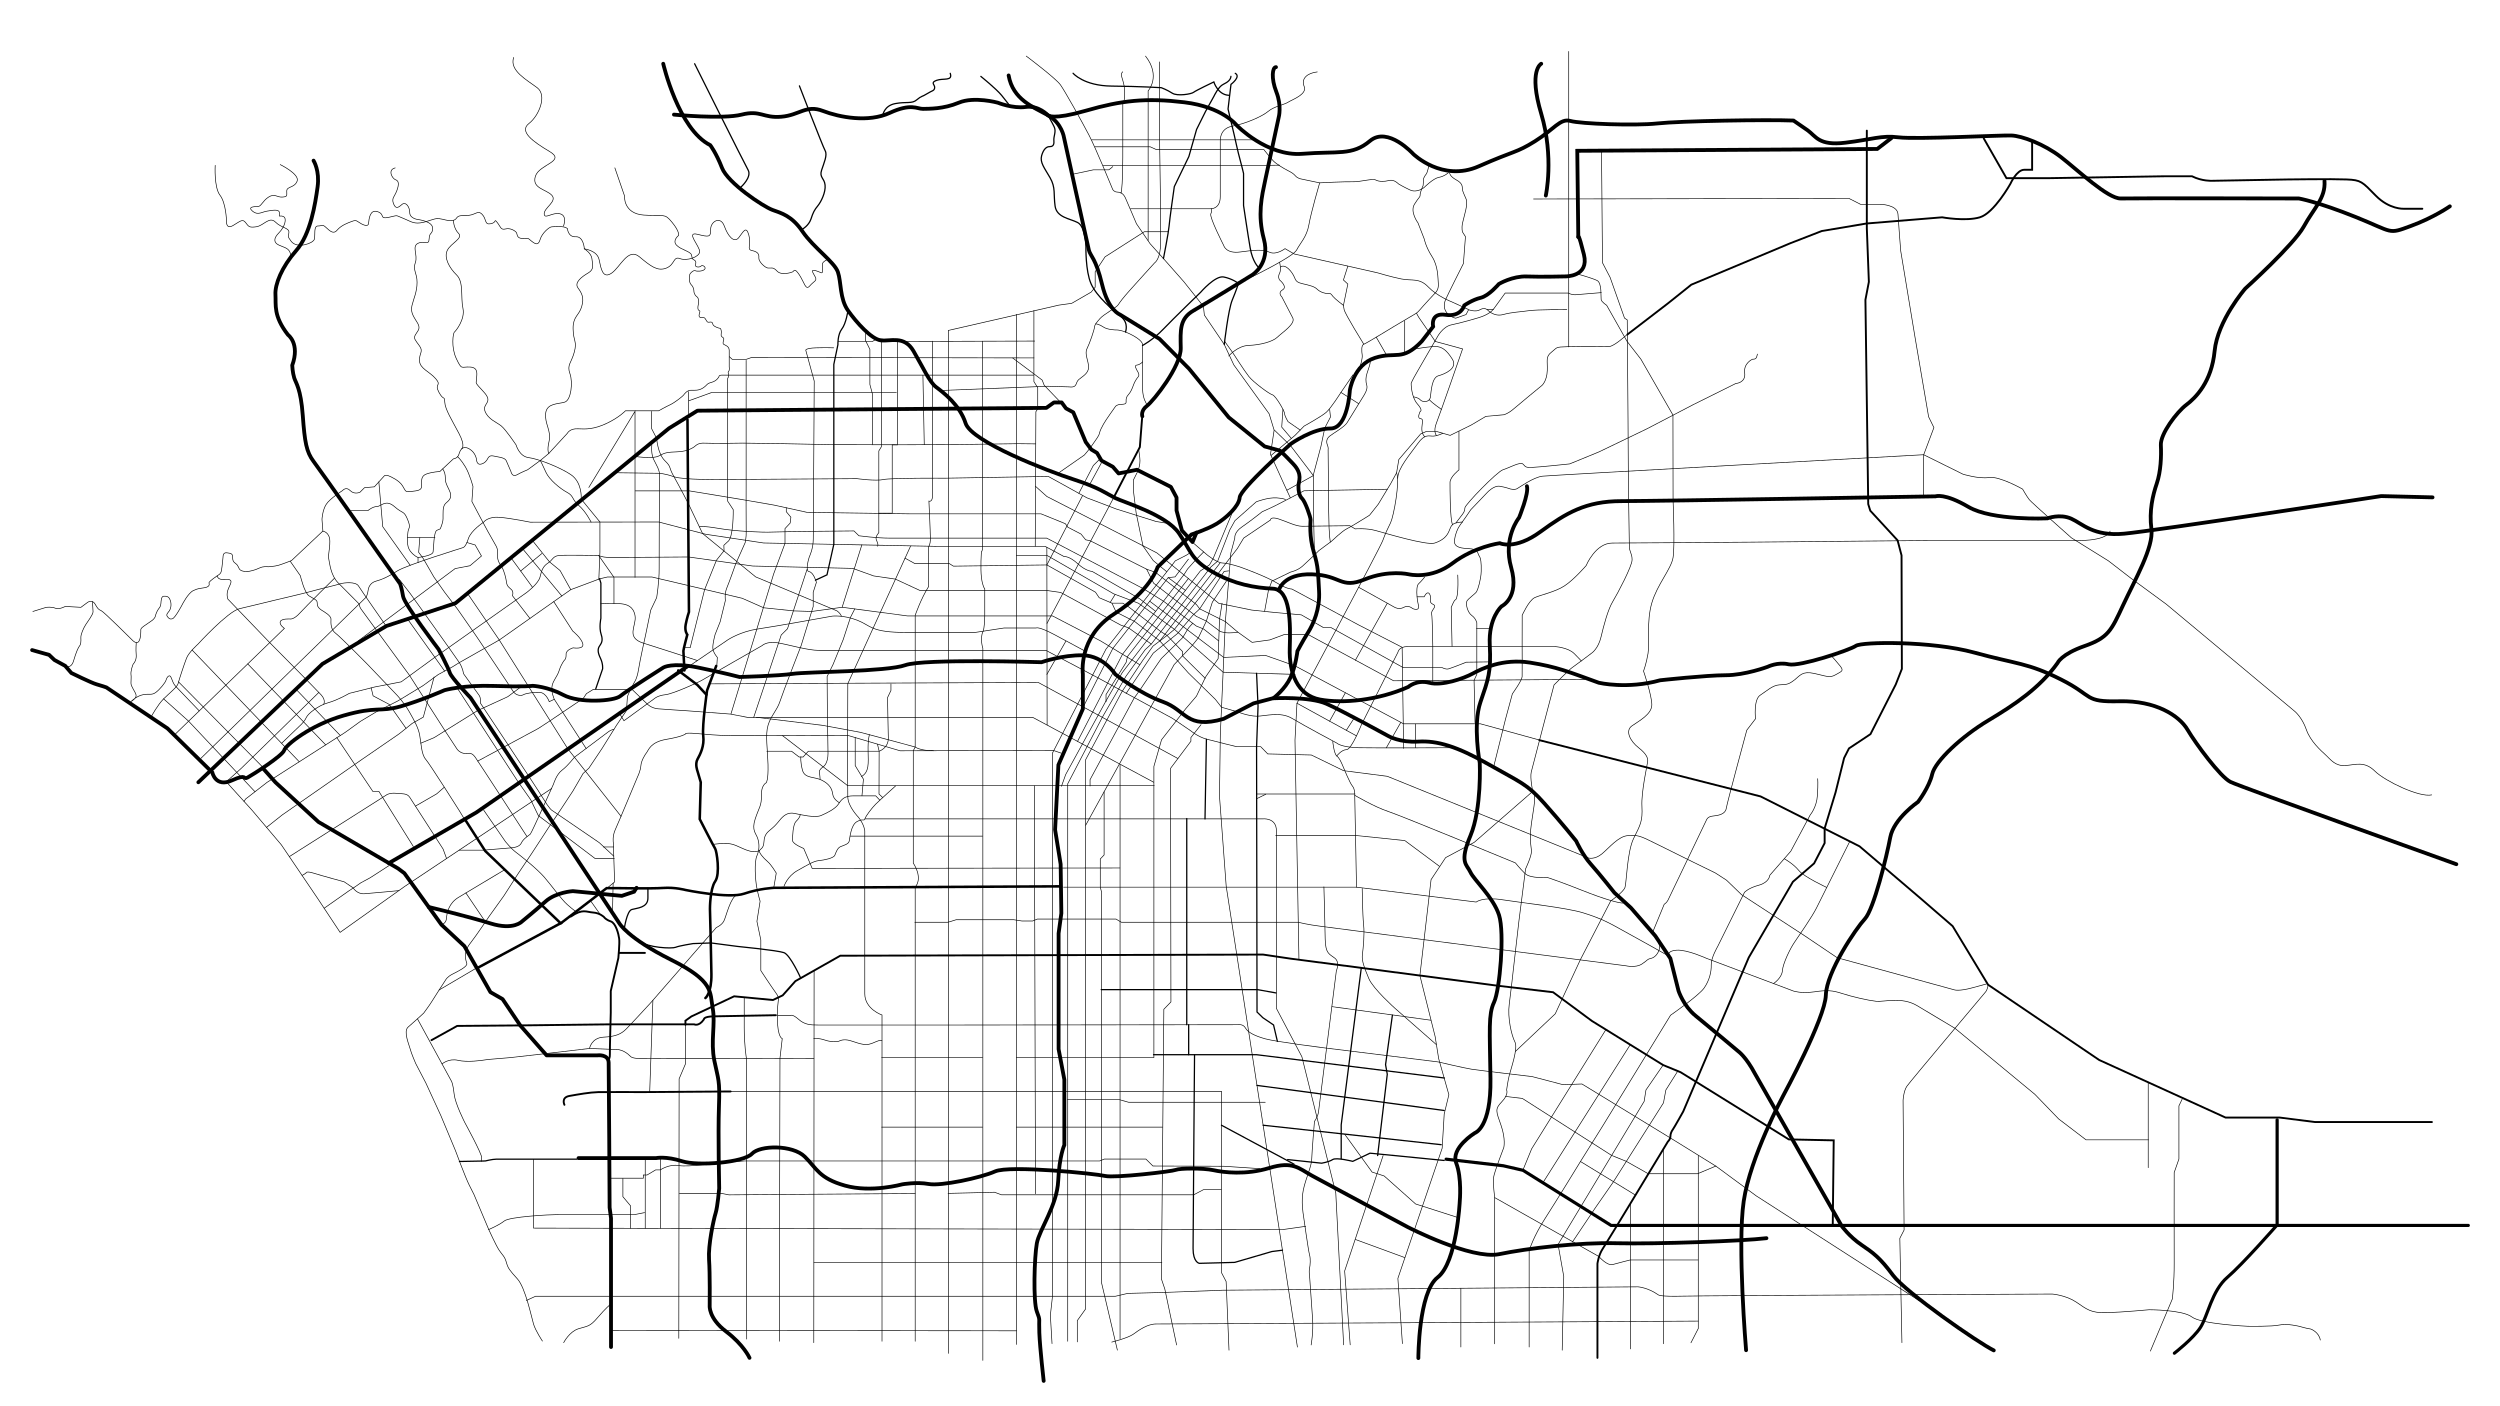 <?xml version="1.0" encoding="utf-8"?>
<!-- Generator: Adobe Illustrator 19.2.1, SVG Export Plug-In . SVG Version: 6.00 Build 0)  -->
<svg version="1.1" id="Layer_1" xmlns="http://www.w3.org/2000/svg" xmlns:xlink="http://www.w3.org/1999/xlink" x="0px" y="0px"
	 viewBox="0 0 3917.2 2203.4" style="enable-background:new 0 0 3917.2 2203.4;" xml:space="preserve">
<style type="text/css">
	.st0{fill:#FFFFFF;}
	.st1{fill:#FFFFFF;stroke:#000000;stroke-width:2;stroke-miterlimit:10;}
	.st2{fill:none;stroke:#000000;stroke-width:2;stroke-miterlimit:10;}
	.st3{fill:none;stroke:#000000;stroke-width:2;stroke-linecap:round;stroke-miterlimit:10;}
	.st4{fill:none;stroke:#000000;stroke-width:2;stroke-linecap:square;stroke-miterlimit:10;}
	.st5{stroke:#FFFFFF;stroke-linecap:round;stroke-miterlimit:10;}
	.st6{fill:none;stroke:#FFFFFF;stroke-width:2;stroke-linejoin:round;stroke-miterlimit:10;}
	.st7{fill:none;stroke:#000000;stroke-width:2;stroke-linejoin:round;stroke-miterlimit:10;}
	.st8{fill:#FFFFFF;stroke:#000000;stroke-width:2;stroke-linejoin:round;stroke-miterlimit:10;}
	.st9{fill:none;stroke:#000000;stroke-width:2;stroke-linecap:round;stroke-miterlimit:5;}
	.st10{fill:#191919;}
	.st11{fill:none;stroke:#FFFFFF;stroke-width:2;stroke-miterlimit:10;}
	.st12{fill:none;}
	.st13{opacity:0.15;}
	.st14{opacity:0.3;}
	.st15{fill:#912942;}
	.st16{fill:#50263C;}
	.st17{fill:#252535;}
	.st18{fill:none;stroke:#000000;stroke-linecap:round;stroke-miterlimit:10;}
	.st19{fill:none;stroke:#000000;stroke-width:6;stroke-linecap:round;stroke-miterlimit:10;}
	.st20{fill:none;stroke:#000000;stroke-width:6;stroke-linecap:round;stroke-linejoin:round;stroke-miterlimit:10;}
	.st21{fill:none;stroke:#000000;stroke-width:3;stroke-linecap:round;stroke-miterlimit:10;}
	.st22{fill:none;stroke:#000000;stroke-width:5;stroke-linecap:round;stroke-miterlimit:10;}
	.st23{fill:none;stroke:#000000;stroke-width:4;stroke-linecap:round;stroke-miterlimit:10;}
	.st24{fill:none;stroke:#000000;stroke-miterlimit:10;}
</style>
<line class="st18" x1="1593" y1="492.6" x2="1593" y2="2106.6"/>
<path class="st18" d="M1540,2131.6V1015.9c0,0-5-15.6,0.3-26.6c0,0,2.7-4.9,2.7-26.5c0-21.6,0-40.1,0-40.1s-3.4-3.2-5.2-17.9
	c-1.8-14.7-0.1-40-0.1-40s2.1-1.6,2-8.6s-0.5-321.6-0.5-321.6"/>
<polyline class="st18" points="1486,2120.6 1486,517.7 1659,478.1 1679.2,475.3 1709.7,457.7 1716,450 1716,425.8 1731.5,402.4 
	1793,363.1 1830.5,363.1 "/>
<path class="st18" d="M1434,2101.6v-711.8c0,0,13-11.9-3-37.5v-176l3-5.9V964.1c0,0,9-26.1,21-45v-62.4c0,0,2.8-2.6,2.8-12.8
	s-2.3-58.7-2.3-58.7s4.5,1.9,5.5-5.8V534.6"/>
<path class="st18" d="M1313.5,535.1h53.6c0,0,9.4-8.7,27.8,0l226.2-0.7"/>
<polyline class="st18" points="1620,486.6 1620,597.9 1626,607.5 1626,640.6 1623.1,645.1 1622.1,855.8 "/>
<path class="st18" d="M1406,534.6v162.5h-8v107h-21v30.6c0,0-5.8,6.2-4,10.8c1.8,4.6,3.5,7.8,2.1,10.4"/>
<path class="st18" d="M963.4,263l15.1,43.8c0,0-2.3,27.9,30.2,30.2s32.1-3.7,44.4,11.4c12.4,15.1,10.1,20.6,10.1,20.6
	s-10.1,7.8-3.2,15.1c6.9,7.3,21.5,9.6,23.4,15.1c1.8,5.5-0.5,5.5,5,8.7c0,0,3.1,1.3,1.4,6.4c-1.7,5.1,7.1,4.8,8.8,2.5
	c1.7-2.4,8.6,1.8,5.5,5.2c-3.1,3.4-12.7,3.5-14.8,2.1c-2.1-1.4-9.8,4.8-8.6,7.7c0,0-2.1,10.1,2.4,14.4c4.5,4.3,4.2,10.7,4.2,10.7
	s0.3,5.1,4.7,8.1c4.5,3,1.8,14.1,1.8,14.1s-1.4,6.4,1.8,7.5c3.3,1-2.4,7.5,0.7,10.2c3,2.7,5.9-1.4,8.7,2.5c2.7,3.9,2.6,6.2,6.5,5.5
	s4.8,0.1,5.5,3.4c0.7,3.3,9.4,6.2,11,6.2c1.6,0,2.9,4.3,2,9.4s4.5,4.2,4.1,7.6s-2.4,6.7,0,8.2s8.4,2.9,8.5,9.3
	c0.1,6.4,0,25.8,0,25.8s0.9,5.4-0.9,7.2s0.2,3.4-0.2,4.8c-0.4,1.4,0.7,3.3-1.3,6.3v21.5v170.8l8.7,13.3c0,0,0.8,44.8-8.9,50.4
	l-5.8,5.4l0.3,8.5l-11.9,14.9l-18.6,46.2l-22.6,90.9h-7.6"/>
<path class="st19" d="M491.3,251.7c0,0,9.9,15.6,6.3,41.4c-3.6,25.8-10.8,73.7-33.5,99.5s-33.5,53.1-32.5,69.1s-3.6,33,19.6,62.9
	c0,0,19.1,13.4,6.7,47.9c0,0,0.5,11.3,3.1,19.6c2.6,8.2,10.3,16.5,13.4,58.8s5.7,57.2,17,72.2c11.3,15,102.1,144.4,102.1,144.4
	l33.5,47.4c0,0,2.6,7.2,4.6,19.6s55.7,83,55.7,83s15,28.4,17.5,36.6c2.6,8.2,32.5,39.2,32.5,39.2l233,353.2c0,0,12.9,23.2,80.9,57.2
	c68.1,34,60.8,50.5,65.5,75.8c4.6,25.3-3.6,52.1,2.6,82.5c6.2,30.4,8.8,29.4,7.2,72.2c-1.5,42.8,0.4,127.9,0.4,127.9
	s-2.5,28.9-5.6,38.7c-3.1,9.8-11.9,50.5-10.3,72.7s1,72.2,1,72.2s-2.1,19.6,25.8,40.7c27.8,21.1,36.6,41.2,36.6,41.2"/>
<path class="st19" d="M906.5,1814.6h121.5c0,0,15.5-3.2,40.7,4.9c25.2,8.1,96.8,1.9,109.5-11.7c12.6-13.6,63.6-14.2,82.7,4.5
	s22.2,33.8,63.1,45.4s89.8-2,89.8-2s22.2-4,41.4-0.5c19.2,3.5,81.2-9.6,103.9-19.7s157.4,3.5,172.5,7.1c15.1,3.5,105.4-7.1,111-9.6
	c5.5-2.5,42.4-3,58.5,0.5c16.1,3.5,50.9,7.9,87.8-3.4s46.4,0.8,66.6,11.9c20.2,11.1,150.3,80.7,150.3,80.7s99.4,51.4,143.3,42.4
	c43.9-9.1,124.6-18.7,185.1-17.1c60.5,1.5,196.8-3.4,233.6-7.9"/>
<path class="st19" d="M1056,179.6c0,0,76.4,7.5,106.1,0s33.6,5.8,62.2,3.3c28.6-2.4,38.7-19.2,65-9.1c26.3,10.1,71.2,18.6,104.8,3.1
	c33.6-15.5,42.8-6.2,52-6.3c9.1-0.2,32.1,0.4,56.2-9.7c24.1-10.1,61.1,0,61.1,0s23.5,9.5,43.7,6.7c20.2-2.8,34.7,12.9,34.7,12.9
	s6.2,8.4,60.5-7.3s93.6-20.2,153.5-12.9c60,7.3,81.8,35.9,81.8,35.9s47.6,49.3,103.1,44.8c55.5-4.5,77.9,3.4,105.9-20.2
	c28-23.5,67.8,20.5,67.8,20.5s45.4,44.5,102.6,19.3c57.2-25.2,58.3-20.7,88-39.2c29.7-18.5,39.8-36.4,55.5-31.9
	c15.7,4.5,100.9,7.8,136.7,3.9c35.9-3.9,172.6-6.2,213-4.5c0,0,8.4,5.6,21.9,15.1c13.4,9.5,17.4,24.7,59.4,19.6
	c42-5,56-11.8,83.5-8.4c27.5,3.4,159.7-3.5,176.5-2.9c16.8,0.6,51.4,13.5,77.6,33.7c26.1,20.2,73.8,65.6,93.9,65
	c20.2-0.6,279.1,0,279.1,0s29.1,5,89.1,29.1c60,24.1,49.9,27.5,86.3,14c36.4-13.4,61.1-30.8,61.1-30.8"/>
<path class="st19" d="M1039.2,99.9c0,0,23.7,102.6,73.7,127.6c0,0,9.2,11.9,18.4,35.6c9.2,23.7,64.5,60.5,79,65.8
	c14.5,5.3,30.3,9.1,47.4,34.2c17.1,25,49.8,47.4,55.2,63.2s2.7,41.8,15.9,60.4s36.4,44.6,51.3,46.6c15,1.9,36.6-8.3,51.2,16.7
	c14.6,25,25,48.7,35.6,56.6c10.6,7.9,36.9,27.6,46.1,56.6c9.2,28.9,129,75,169.8,88.2c40.8,13.2,51.3,22.4,64.5,28.9
	c13.2,6.6,80.3,26.3,100,55.3c19.7,28.9,18.4,40.8,52.6,60.5c34.2,19.7,67.1,25,94.7,26.3s27.6,54.2,26.3,92.9
	c-1.3,38.7,11.8,74.2,47.4,80.8c35.5,6.6,90.8,1.3,138.2-19.7c0,0,13.2-11.8,32.9-6.6c19.7,5.3,54-6.6,68.4-14.5
	c14.5-7.9,47.4-23.7,89.5-17.1c42.1,6.6,60.5,14.5,107.9,31.6c0,0,44.7,10.5,96.1-3.9c0,0,72.4-7.9,102.6-7.9
	c30.3,0,65.8-13.2,65.8-13.2s15.8-7.9,32.9-3.9s96.1-22.4,105.3-28.9c9.2-6.6,118.4-7.9,185.5,10.5c67.1,18.4,83.4,15.8,135.8,42.1
	c52.4,26.3,35.3,35.6,91.9,34.2c56.6-1.3,93.4,22.3,106.6,44.7c13.2,22.4,51.3,73.7,67.1,81.6s354,129,354,129"/>
<path class="st19" d="M1580.4,118.2c6.6,38,39.2,49.8,61.4,62.2c22.2,12.4,25.4,35.3,25.4,35.3s36.4,166.2,38.9,176.1
	c2.5,9.9,10.8,12.4,20.7,53.8c9.9,41.3,28.1,47.3,28.1,47.3l62,38.2l46.3,46.8l62.1,76.1l56.2,45.5l24,6.6c0,0,5,4.1,20.7,20.7
	s8.3,27.3,8.3,34.7c0,7.4,0.8,14.9,5.8,19.8c5,5,13.2,28.9,13.2,33.1c0,4.1-2.5,25.6,5,50.4s6.6,33.1,8.3,61.2
	c1.7,28.1-9.1,52.1-17.4,65.3c-8.3,13.2-16.5,28.9-16.5,28.9s-2.5,23.2-10.8,41.3c-8.3,18.2-26.5,32.3-26.5,32.3l-31.4,8.3
	l-47.1,24.3c-58.7,16.9-57.9-13.5-95.1-26.8s-74.4-43-74.4-43s-18.2-28.9-50.4-29.8c-32.3-0.8-65.3,10.8-65.3,10.8
	s-184.4-5.8-213.4,4.6c-28.9,10.4-153.8,10.3-176.1,13.6c-22.3,3.3-83.5,5-83.5,5s-24.8-6.6-65.3-14.9c-40.5-8.3-54.1,0-54.1,0
	s-57.5,36.4-67.5,44.7c-9.9,8.3-64.5,11.6-89.3-1.7s-48-14.3-48-14.3s-12.4,1.9-60.4,0.2s-77.7,6.6-77.7,6.6s-37.2,16.5-69.5,25.6
	s-36.4-0.8-88.5,14.1c-52.1,14.9-91,46.3-93.4,54.6c-2.5,8.3-48.8,38-57.1,42.5c-8.3,4.5,0.8-7-24.8,4.6s-30.6-12.4-30.6-12.4
	l-70.3-69.1l-95.7-64.2c0,0-7.5-2.7-15.5-4.9c-8-2.2-39.4-17.7-39.4-17.7l-9.7-11.2l-16.8-9.2l-8.4-8l-26.6-7.5"/>
<path class="st19" d="M1789.9,652.3c0,0-3-8.5,7.3-16.4c10.3-7.9,53.5-62.1,52.9-90.7s-1.8-45.9,20.1-58.6
	c21.9-12.6,91.9-55.8,91.9-55.8s28.6-17.6,18.3-56s-3.4-66.9,2.3-93.7c5.7-26.8,20.9-97.4,20.9-97.4s4.9-17.6-3.7-39.6
	s-6.1-38.9-0.6-38.9"/>
<path class="st19" d="M2473,371.3c0,0,0-7.8,8.8,27.5s-29.4,34.3-29.4,34.3s-37.3,1-59.8,0.1c-22.6-1-44.1,11.8-44.1,11.8
	s-15.7,18.6-28.5,21.6s-25.5,11.8-25.5,11.8s-4.9,18.6-29.4,14.9c-24.5-3.8-19.6,18.5-19.6,18.5l-17.7,22.9
	c-31.4,32.7-40.2,15.3-73.6,26.1c-33.4,10.8-39.2,51-39.2,51s-2.9,59.8-30.4,59.6c-27.5-0.3-61.8,23.9-61.8,23.9
	s-79.5,70.5-80.4,84.3c-1,13.7-21.6,32.4-36.3,41.2c-14.7,8.8-39.2,16.7-39.2,16.7l-53,51c0,0-11.4,37.3-68.3,73.6
	c-56.9,36.3-48.9,94.1-48.9,94.1v54.6l-38.3,87.7l-5.2,101.6l8.7,54l1.1,76.9l-4.3,31.5v181.4l9,47.7v28.5v74c0,0-7.8,16.7-9.6,55.9
	c-1.8,39.2-29.6,76.5-33.5,98.1c-3.9,21.6-5.9,91.2,0,106.9c5.9,15.7,2.9,8.7,3.9,33.3s6.8,75.4,6.8,75.4"/>
<path class="st19" d="M2222.4,2128c0,0,0-103,30.2-126.5c30.2-23.5,34.7-119.4,34.7-119.4s3.4-36.3-5.6-59.8s29.1-47,29.1-47
	s25.8-7.8,24.6-85.1c-1.1-77.3-3.4-100.8,5.6-119.8c9-19,16.8-108.6,7.8-136.6s-39.2-54.9-44.8-67.2c-5.6-12.3-17.9-14.6,0-57.1
	c17.9-42.6,14.6-114.2,14.6-114.2s-11.2-59.3,1.1-95.2s16.8-47,14.6-89.6c-2.2-42.6,18.5-60.5,18.5-60.5s28.5-13.4,15.1-60.5
	c-13.4-47,12.3-78.4,12.3-78.4s15.7-38.1,12.3-49.3"/>
<path class="st19" d="M2735.9,2115.6c0,0-13.9-164.4-3.7-233.6c10.2-69.2,62-165.4,62-165.4s65.7-121.3,66.7-157.4
	c0.9-36.1,47.2-104.6,61.1-119.4c13.9-14.8,34.3-98.1,39.8-127.8c5.6-29.6,43.5-55.5,43.5-55.5s17.6-23.1,22.2-43.5
	c4.6-20.4,46.3-59.3,88-84.2c41.7-25,80.5-50.9,108.3-89.8c0,0,5.6-13.9,42.6-26.8c37-13,41.7-24.1,60.2-63.9
	c18.5-39.8,48.1-90.7,44.4-119.4s2.1-52.8,8.4-71.3s7.3-42.6,6.4-60.2s25-51.8,39.8-63c14.8-11.1,39.8-36.1,44.4-84.2
	c4.6-48.1,48.1-98.1,48.1-98.1s75.9-68.5,91.7-97.2c15.7-28.7,34.3-44.4,32.4-71.3"/>
<path class="st19" d="M2422.1,306.4c0,0,13.2-59.9-7.2-128.2c-20.4-68.3,0-78.3,0-78.3"/>
<path class="st19" d="M2003.7,925.1c0,0,6.2-26.7,52.1-25.2c45.9,1.5,44.4,23.5,82.4,8c37.9-15.5,69.4-8,69.4-8s34.4,8.5,68.4-17.4
	s73.9-31.4,73.9-31.4s23.5,11.5,63.9-18c40.4-29.4,70.9-47.9,126.8-47.9c55.9,0,492.2-7.5,492.2-7.5s14-5.5,51.4,16.5
	c37.4,22,123.8,18,123.8,18s19.5-7.5,37.4,0.5s34.4,28,82.9,23.5s402.8-58.9,402.8-58.9l80.4,2"/>
<path class="st19" d="M1995.5,1094.1c0,0,56.6-3,82.8,8.6c26.2,11.6,97.1,50.6,97.1,50.6s17.9,10.5,47,8.7
	c29.1-1.8,60.4,7.3,110.2,35.7s59.7,30.2,86.9,60.8c27.3,30.6,50.2,59.3,50.2,59.3s9.5,21.2,22.9,36.2
	c13.5,15.1,37.1,44.9,37.1,44.9l25.8,23.6l38.2,44l23.6,35.3l12.7,50.6c0,0,7.6,23.6,26.9,39.3c19.3,15.6,66.9,55.7,66.9,55.7
	s12,8.4,26.2,35.3l135.7,238.3c0,0,12,16.7,30.9,29.5s29.5,20.7,49.5,47.7c20,26.9,133.5,105.8,157.9,117.7"/>
<polyline class="st20" points="310.8,1225.7 505.3,1040.2 605.6,980.8 713.7,945.1 1048.1,671.2 1092.8,643.5 1639.5,639.1 
	1651.4,630.6 1663.5,630.6 1670.3,639.9 1681.7,646.1 1701.2,692.6 1709.9,704.3 1718.9,709.7 1725.9,721.7 1743.7,731.4 
	1752.7,741.8 1781.5,736.1 1834.6,762.9 1843.5,779.6 1843.5,799.8 1851.9,831.2 1868.6,849.3 1874.7,834.5 "/>
<path class="st20" d="M411.9,1203.7l19.8,22.2l67.3,62l124.7,72.9l9.9,7.4l58.1,80.7l35.9,33.5l40.9,72.2l19,10.9l27.8,41.4
	l41.2,46.7h79.6c0,0,17.3-2.3,17.6,11.5c0.4,13.7,1.5,227,1.5,227l2.2,16.6v201.9"/>
<polyline class="st20" points="609.3,1352.4 746.4,1273 1077.8,1043.5 "/>
<path class="st19" d="M997.4,1391.1l-3.9,6.1l-19.2,6.5l-76.7-7.4c0,0-26.6,1.7-42.7,16.1c-16.1,14.4-37,31.4-37,31.4
	s-13.1,14.4-49.3,3.1c-36.2-11.3-96.8-25.7-96.8-25.7"/>
<path class="st21" d="M676.1,1629.8l40.2-22.3l99-0.8l141.6-1.7h130.7c0,0,7.3,3.9,15.3-7.7c0,0-0.9-4.5,15.3-4.8s97.5-1.8,97.5-1.8
	"/>
<polyline class="st21" points="2871.7,1919.9 2873.2,1786.8 2802.8,1785.3 2746.6,1750.4 2633.4,1680.1 2605.9,1668.8 
	2494.3,1599.7 2433.5,1554.7 2347.4,1544.6 2022.2,1502.1 1979.1,1495.7 1316.6,1497.5 1246.3,1537.3 1226.4,1559.6 1211.1,1566.9 
	1150.3,1561.1 1083.4,1592.6 1074,1599.3 1074,1605.6 "/>
<path class="st21" d="M2503,2127.6v-132.1v-15.5c0,0,1.7-13.5,8.3-23.4c6.6-9.8,102.1-167.9,102.1-167.9s3.9-3.4,3.9-7.9
	c0-4.4,1.9-8.4,3.9-11.1c2-2.7,16.2-28.1,16.2-28.1l102.7-241.3l69.2-118.7l33.2-28.8l16.5-31.8V1298l17.1-56.4l13.4-53.9l7.6-15
	l33.7-22.4l39.6-77.8l9.6-24.4l-0.5-177.8l-6.2-23.6l-42.8-46.5l-3.2-10.3l-4.4-320.1l5.4-28.1l-3.2-84v-153"/>
<polyline class="st19" points="2963.5,216.4 2941.4,233.4 2471.4,236.3 2473,371.3 "/>
<path class="st21" d="M3795.5,327.1h-29.2c0,0-22.4,1.2-43.8-20.6c-21.4-21.8-22.8-24.4-45.6-25.3c-22.8-1-93.2,0-93.2,0l-117.5,2.1
	c0,0-15.5,0.9-31.6-7.1H3391l-183.1,3h-64l-35.6-62.3"/>
<polyline class="st21" points="2411.9,1159.7 2758.6,1247.9 2913.7,1326.1 3011.2,1409.3 3059.6,1451.2 3115.1,1543 3289.2,1660.9 
	3487.2,1751.1 3572.2,1751.1 3627.3,1758.1 3810.5,1758.1 "/>
<path class="st22" d="M3407,2120.3c0,0,29.5-22.8,40.8-40.3c11.3-17.5,17.8-57.7,42.2-78.6c24.4-20.9,78-82.1,78-82.1V1760v-5.3"/>
<polyline class="st22" points="2265.9,1816.3 2355.4,1826.6 2386.3,1833.7 2524.4,1920.1 3867.5,1920.1 "/>
<polyline class="st23" points="747.3,1517.1 878.4,1446.6 760.3,1333.4 728.3,1283.5 "/>
<path class="st23" d="M1662.4,1388.8l-449.7,2.3c0,0-22.8,1-46.8,9.2c-24,8.2-91.8-5.8-91.8-5.8s-16.3-4.5-34.9-3.2
	c-18.6,1.3-71.9,0.3-71.9,0.3h-16.8l-72,55.2"/>
<path class="st23" d="M1105.3,1563.8c0,0,9.8-7.4,9.4-37.5c-0.4-30.1-2.3-102.3-2.3-102.3s0-31.2,8.2-43c8.2-11.7,2.3-47.7,0-51.2
	c-2.3-3.5-24.2-46.3-24.2-46.3l1.6-57.8l-5.1-17.4c0,0-4.3-10.9,0-18.7c4.3-7.8,11-20.7,9-36.7c-2-16,6-71.1,6-71.1l14.3-38.3"/>
<polyline class="st23" points="1062.7,1050.5 1092.7,1073.2 1106.8,1088.5 "/>
<path class="st23" d="M1077.2,657.6l2.3,301.3c0,0-3.1,9-5.1,19.6c-2,10.6,2.5,16,2.5,16s-6.1,23.1-6.1,25.4
	c0,2.3,1.6,30.6,1.6,30.6"/>
<path class="st21" d="M2549.8,524.2l63.6-48.8l36.6-29.3l155-64.9l49.4-19.2l70.2-11.8l118.5-9.7c0,0,36.7,6.7,59.1,0
	s47.9-52.6,47.9-52.6s9.7-21.9,21.7-21.9s12.3,0,12.3,0v-44.5"/>
<polyline class="st18" points="1142.8,558.9 1147.4,563.1 1169.1,563.1 1177.7,560.1 1620.1,560.8 "/>
<path class="st18" d="M51.5,958.1l20.7-6.4c0,0,8.8-1.3,14.5,1.3c5.6,2.6,15.6-2.8,15.6-2.8l24.5,1.4l10.8-8c0,0,7.1-4.5,11.3,2.8
	c4.2,7.3,5.4,8.7,9.6,10.4s48.9,46.3,48.9,46.3s6.4,7.1,10.1,1.9s3.1-18.1,3.1-18.1s-0.5-2.4,5.2-6.1c5.6-3.8,12.9-8.9,12.9-8.9
	s4-3.1,4.7-6.4c0.7-3.3,2.6-7.8,4.5-10.6s3.8-4,4.2-9.2s0.7-11.5,4.7-11.5c4,0,7.8-0.2,10.1,6.8c2.4,7.1,0.2,13.6-1.6,16.2
	c-1.9,2.6-5.4,5.6-3.3,8.5c2.1,2.8,3.8,5.2,8.2,3.8c4.5-1.4,15.3-22.1,15.3-22.1s9.2-18.3,17.6-22.1c8.5-3.8,8.5-2.8,17.9-4.5
	s6.4-7.3,6.4-7.3s-0.9-1.2,7.3-7.3c8.2-6.1,11.1-6.1,12.2-12c1.2-5.9,2.6-21.9,2.6-21.9s-0.5-7.1,6.1-6.1c6.6,0.9,8.9,1.4,8.9,6.8
	s0.9,7.1,4.2,9.6c3.3,2.6,3.1,2.4,6.1,8.5c3.1,6.1,16,4,16,4s8.2-1.4,15.3-4.9c7.1-3.5,13.9-2.1,13.9-2.1s10.1-0.5,16.5-2.4
	s20.2-7.3,20.2-7.3l49.2-46.3l-1.4-18.3c0,0,0.7-14.3,6.6-23.5c5.9-9.2,25.6-21.6,25.6-21.6s5.4-6.8,12,0c6.6,6.8,15.3,2.6,15.3,2.6
	l7.1-7.1l15.5-1.4l15.8-17.4c0,0,1.9-1.6,6.1,0c4.2,1.6,17.2,7.5,22.3,16c5.2,8.5,3.8,9.9,13.4,8.7c9.6-1.2,16.5-1.4,16.5-8.7
	c0-7.3-1.9-15.5,7.8-18.8c9.6-3.3,20.7-3.8,20.7-3.8l21.2-19.8c0,0,6.8-0.5,8.7-7.3c1.9-6.8,6.1-14.3,16.3-8.3
	c10.2,6.1,11.2,16.6,11.2,16.6s0.3,8.9,7,7.3s9.3-6.4,10.2-8c1-1.6,2.6-6.4,9.3-4.8s17.9,2.2,20.1,7.3c2.2,5.1,7.3,16.9,7.3,16.9
	s1.9,9.6,9.3,5.4c7.3-4.2,16.9-8,16.9-8l20.1-14.7l13.1-10.9l29.1-31.6c0,0,3.8-7.7,16.6-7s25.2,0.8,45-8.5
	c19.8-9.3,29.4-19.7,29.4-19.7h52.1c0,0,10.2-5.9,17.8-9.4c7.7-3.5,20.2-13.8,21.1-15.1c0.9-1.3,5.4-7.7,11.4-7.7s12.5,0.9,19.5-3.8
	c7-4.8,4.8-6.4,13.1-8.6s11.5-8.7,11.5-8.7s-0.6-2.6,4.8-2.6c5.4,0,488.3,0,488.3,0"/>
<path class="st18" d="M1382,2101.6v-511.2c0,0-27-9.2-27-33.3c0-24.2,0-255.2,0-255.2s-0.5-9.2-9.7-21.1c0,0-16.4-16.7-16.9-31.7
	c-0.6-15,0-177.9,0-177.9l98.3-215.4"/>
<path class="st18" d="M314.5,1188.5l259.4-253c0,0,2.5-6,2.8-9.9c0.3-4,2.8-12.4,12.4-15c9.6-2.5,19.5-7.1,33.6-16.1
	S725.6,858,725.6,858s4.2-0.8,8.2-13.8c4-13,24-26,24-26s6.5-9.3,25.4-7.6s47.7,7.6,47.7,7.6l201.3-0.3l73.4,19.2l90.9,13.7
	l271.9,5.3h169.2l29.3,15.8c0,0,8.5-0.9,21.7,11.3c13.3,12.1,22.6,12.1,22.6,12.1l74.5,42.9l25.1,19.8"/>
<line class="st18" x1="1622.5" y1="1870.5" x2="1620.7" y2="1231.3"/>
<path class="st18" d="M952.9,1390.2l10.1-8.3l-2-61.6c0,0-1.7-9.9,3.1-20.4c4.8-10.4,35-83,35-83s4.5-9,5.1-17.2
	c0.6-8.2,6.8-17.8,9.3-20.9c2.5-3.1,5.6-16.1,30.5-20.3c24.8-4.2,29.9-8.2,29.9-8.2s-2.3-2.5,15.5-1.1c17.8,1.4,33.3,3.2,56.7,3.5
	c23.4,0.3,173.9-0.5,173.9-0.5h8.2l82.2,24.2l240.3-0.5l12.4,4.3"/>
<path class="st18" d="M1228.4,1388.8c0,0,5.1-15.8,21.2-24.8c16.1-9,25.1-14.7,33.3-15.5c8.2-0.8,23.3-3.7,25.2-8.5
	c1.9-4.8,4.2-11.3,8.7-13.3c4.5-2,12.7-3.8,13.8-8.7c1.1-4.9,2.5-25.2,12.1-30.6c9.6-5.4,11,0,12.7-4.8c1.7-4.8,11-16.9,16.7-22.6
	s31.1-28.5,31.1-28.5"/>
<polyline class="st18" points="1808.5,1231.1 1328.3,1231.1 1226,1152.6 "/>
<line class="st18" x1="1332.5" y1="1310.1" x2="1539.5" y2="1310.1"/>
<path class="st18" d="M1355.5,1283.1h622.4c0,0,22.1-2.8,22.1,18.7c0,21.5,0,278.3,0,278.3l39.9,75.7l53.1,213.5l12.3,237.9"/>
<polyline class="st18" points="2115.6,2107.2 2106.9,1991.5 2167.2,1810.6 "/>
<polyline class="st18" points="1137.5,1710.1 1914,1710.1 1914,1994.2 1921.2,2008 1925.7,2115.6 "/>
<polyline class="st18" points="1843.6,2107.4 1825.1,2019.7 1819.8,2004 1823.6,1581.4 1834.7,1569.9 1834.1,1203.9 1866,1161.4 
	1866,1155.6 1881.9,1135.4 "/>
<line class="st18" x1="1755" y1="2097.6" x2="1755" y2="1198.6"/>
<polyline class="st18" points="1701.1,1293.1 1839.7,1041.4 1867.8,1011.7 1877.7,999.4 1890.2,973.2 1899.6,943.5 1921.5,910.7 "/>
<polyline class="st18" points="355.2,1225.7 394.8,1269.4 440.8,1323.7 498.1,1408.3 532.9,1460.9 634.3,1388.8 864.4,1235.4 "/>
<path class="st18" d="M473.3,1371.7l6-3.5c0,0-0.6-4.1,12.3,0s47.7,13.5,47.7,13.5l14,9.5c0,0,6.1,10,17.5,9.2
	c11.4-0.8,54.2-4.9,54.2-4.9"/>
<polyline class="st18" points="507.9,1423.1 546.6,1395.9 557.4,1388.8 565.3,1383.3 579.9,1375.4 609.8,1356.1 "/>
<path class="st18" d="M453.3,1342.2l153.2-97.2c0,0,5-2.9,14-2c9.1,0.9,17.3-0.3,21.4,6.1s52.4,81.3,52.4,81.3l5.4,14.8"/>
<polyline class="st18" points="647.7,1326.5 593.7,1240.1 584.2,1240.1 527.6,1155.6 "/>
<polyline class="st18" points="382.3,1255.8 384.9,1251.9 418.5,1225.8 540.8,1147.6 565,1130.1 589.9,1115.2 623.5,1098.2 
	663,1074.2 686.7,1056.9 708.9,1044.9 719.7,1038.2 782.3,1002.8 894.3,923.9 939.4,907 951.7,904.1 995.7,904.1 1021.6,904.1 
	1162.8,937.4 1196.5,952.3 1243.6,957.2 1271.9,958.1 1319.6,951.5 1422,965.1 1649.2,965.1 1724.4,1004.2 1785.8,1041.5 "/>
<polyline class="st18" points="680.2,1060.7 663.3,1123.6 645.7,1133.6 625.6,1149.7 567.6,1189.6 442.2,1276.9 417.6,1296.4 "/>
<path class="st18" d="M1688,2102.6v-33.4l13-18.2v-860.5l57.3-107.3l32.9-49.4l15.4-21.4l23.8-18.1l9.8-8.2l34.5-43.6l24-30.4
	l22.8-30.4l17.3-22.2l9.9-16.4l42.1-28.4c0,0-0.6-5.8,12.9-1.5c13.5,4.4,26.3,11.4,36.9,11.4c10.5,0,74.3-0.9,74.3-0.9l8.5,5
	c0,0,17.3-1.5,32.2,2.6c14.9,4.1,80.4,23.8,92.4,19.6c12-4.1,18.7-9.7,22.5-18.8c3.8-9.1,3.8-13.3,21.4-14.2"/>
<path class="st18" d="M1981.5,957.8l6-32.8l5.3-14.4l29.3-14.2c0,0,10.8-2.3,18.4-9c7.6-6.7,26.3-24.9,26.3-24.9l19.7-14.6
	c0,0,16.7-16,23.7-19.3c7-3.3,35.7-21.3,35.7-21.3l13.7-17.3l19.3-31.9l9.4-17.3l3.5-20.8l34.2-40.1l8.8-3.8h16.2l21.2,6.1
	l32.8-16.1l23.1-13.7l28.7-2.6c0,0,7.3-2.3,14.9-9.1c7.6-6.7,44.5-36.9,44.5-36.9s7.6-6.7,8.2-23.1c0.6-16.4-2.9-21.6,6.7-29
	s4.7-7.9,25.7-8.5c21.1-0.6,63.5,0,63.5,0s5.4,0.8,20.5-11.7l7.7-6.4"/>
<line class="st18" x1="1275.1" y1="2103.8" x2="1275.6" y2="1520.7"/>
<path class="st18" d="M1221.1,2101.6l1-443.2l3.6-31.1c0,0-7.3-0.9-7.7-32.1c-0.4-31.3,5.2-29.1-2.2-39.3s-23.7-35.1-23.7-35.1v-48
	l-6.1-29.1l5-31.6c0,0-2.6-8-5.1-20.8c-2.6-12.9-4.1-40.9,0-50.1s4.1-18.4,1.5-27c-2.6-8.7-10.1-12.5-4.1-31
	c6.1-18.5,10.2-20.6,9.7-36.9s7.7-19.9,7.7-19.9s3.3-4,2.7-28.3c-0.6-24.3-4.5-46.2,0-61.5c4.5-15.3,14.2-23.5,18.8-37.8
	c4.6-14.3,33.1-87.3,33.1-87.3l18.9-61.2v-22.3l5-15.5c0,0-4.3-15.8-11.4-16.8c-7.1-1,0.4-23.5,0.4-23.5s6.1-12.2,6.1-27.6
	c0-15.3,1.5-247.5,1.5-247.5l-13.3-48.5c0,0,0-3.1,16.3-3.6c16.3-0.5,27.6,0,27.6,0"/>
<path class="st18" d="M1170,2098.2l-0.6-440.8c0,0-3.3-20-3.3-47.1s0-46.7,0-46.7"/>
<polyline class="st18" points="1063.6,2097 1064.1,1690.4 1074,1667.1 1074,1601.6 "/>
<line class="st18" x1="959.1" y1="2084.6" x2="1592.9" y2="2085.2"/>
<path class="st18" d="M824.7,2037.7l14.4-6.6h908.5l19.4-4.5l59.2-1.6l89.8-3.4l650.5-5.3c0,0,15.6,1,31.9,12.6c0,0,2,3,38.5,2
	s578.8-3.3,578.8-3.3s21.2,1.7,37.5,12.6c16.3,11,22.6,17.3,47.5,16.6s66.7-4.6,66.7-4.6s52.4,0,67,11.3
	c14.6,11.3,87.6,14.6,87.6,14.6s38.2,0.7,49.8-2s30.9,2.1,30.9,2.1s13.6,3.9,16.3,3.9s14.9,6,16.6,17.6"/>
<path class="st18" d="M1742,2102.9c0,0,25.2-6.3,33.5-12.2c8.3-5.9,22.1-16.6,37.3-16.2c15.2,0.3,848.1-4.5,848.1-4.5"/>
<line class="st18" x1="1275.5" y1="1978.1" x2="1820.5" y2="1978.1"/>
<polyline class="st18" points="1750.8,2115.5 1726,2010 1726,1397.6 1724,1390.2 1724,1345.9 1730,1339.6 1730,1240.6 "/>
<path class="st18" d="M1708,1231.6v-10l69.1-127.9c0,0,4.9-6.1,19.5-28.1c14.6-21.9,23.1-33.8,23.1-33.8l33.2-32.5
	c0,0,5.8-9.2,7.6-12.6c1.8-3.3,8.5-10.2,8.5-10.2"/>
<polyline class="st18" points="1764.4,1086.7 1807,1023.4 1845.4,992.3 1869.1,964 1879.8,954 1918.1,895.3 1925.3,894.5 "/>
<path class="st18" d="M1673,2101.6v-873.5l54.2-104.2l37.1-64.4l30.2-41.7l9.5-8.7l93.3-120.7l10.7-9.3l19-48.9l8-14.4l33.4-29.5
	c0,0,18.2-7.2,32.2-6.2c14,1,13.6,3.1,13.6,3.1"/>
<path class="st18" d="M2032.9,2110.7l-111.6-722.1l-10.5-140.9l1.3-96.9L1920,974l8.6-107.6l6.2-23.3c0,0-1.6-8.9,11.5-17.7
	c13.1-8.9,31.4-23.6,31.4-23.6s9.4-4,18.8-8.6c9.4-4.6,46.7-24.2,46.7-24.2l130.6-2.4"/>
<path class="st18" d="M1433.5,1445.1h51.3c0,0,8.1-2,13.4-4h90.1l13,2h16.7l7.3-3h123.4l8.4,5h170.2h107.4c0,0,11.4,3.4,37.7,6.7
	c26.3,3.4,475.4,61.5,475.4,61.5s15.1,3.6,24.9-2.8s7.8-7.6,14.8-9c7-1.4,14.4-12.3,12.6-20.2c-1.8-7.9-9.8-22.5-9.8-22.5l17.3-41.9
	c0,0,3.6-2,5.9-6.4c2.2-4.5,59.9-124.8,59.9-124.8s1.4-6.2,10.1-7c8.7-0.8,19.9-2.8,21.3-11.9c1.4-9.1,32.2-122.7,32.2-122.7
	l13.7-17.9c0,0-3.4-29.9,7.3-36.9c10.6-7,19.3-15.4,29.9-16.2s13.2,0.3,22.9-7s12.6-15.1,31.9-10.9c19.3,4.2,24.1,7.6,33.6,2
	s13.4-5.6,6.7-14c-6.7-8.4-12.4-14.4-12.4-14.4"/>
<polyline class="st18" points="1064.5,1870.1 1131.6,1870.1 1142.1,1872.2 1433.9,1870.1 "/>
<polyline class="st18" points="1485.5,1869.9 1558.4,1868.1 1569.1,1872.1 1870.5,1872.1 1885.6,1864.1 1913.5,1864.1 "/>
<path class="st18" d="M954.5,1846.1h53.5v-5h5.8l13.5-8h7.3c0,0,13.8-9.5,29-6.8s62.7-4.4,62.7-4.4l39.6-2.8H1723l7.4-3h65.1
	l11,10.9l111.4,0.4l55.9,3.7"/>
<polyline class="st18" points="836,1816.6 836,1924.3 2009.9,1926.6 2045.9,1921.5 "/>
<path class="st18" d="M2054.4,2107.4c0,0,3.6-19.8,2.3-40.2c-1.3-20.5-4.8-68.6-4.8-68.6s-1.1-5.9,0-11.2s1.8-15.1,0-21.1
	c-1.8-6-9.7-62.7-9.7-62.7s-3.9-21,0-39.4c3.9-18.3,12.8-36.2,13.1-47.9s4.3-59.2,4.3-59.2s5.3-7.3,6.3-14.5
	c1-7.3,28-221.4,28-221.4s5.9-13.2-2.3-19.8c-8.2-6.6-14.8-6.3-15.2-30.3c-0.3-24.1-2-81.5-2-81.5"/>
<path class="st18" d="M1666.5,1390.1h458.9l187.6,23.3c0,0,10.2-8.5,41.6-3.5c31.3,4.9,100,12.3,126.3,20.5
	c26.4,8.2,36.6,13.9,47.8,19.8c11.2,5.9,86.2,47.9,86.2,47.9s-4.1-8.3,12.4-9.3c16.5-1,46.8,12.9,46.8,12.9l135.9,51.1
	c0,0,12.2,4.3,32.7,1.3c20.5-3,28.7-2.3,43.7,2.6c15,4.9,40.8,10.9,53.3,12.2s39.9-7.6,64.3,6.9c24.4,14.5,59.4,35.6,59.4,35.6
	l125,103.3l37.3,38.6l42.9,32.7h97.8"/>
<line class="st18" x1="3366" y1="1829.6" x2="3366" y2="1696.6"/>
<path class="st18" d="M3369.4,2117l34.4-81.7c0,0,3.1-25.7,2.9-56.3c-0.2-30.7,0-141.8,0-141.8l7.4-21.1v-83.3l5-10.4"/>
<path class="st18" d="M849.9,2101.3c0,0-10.8-16.2-13.9-26.6s-12.8-57-25.1-70.6s-14.9-16.7-17.5-26.2s-6.4-11.5-11.4-19.1
	c-5-7.6-16.2-32.3-16.2-32.3l-23.1-54.8c0,0-1.7-3.5-7.6-15.1c-5.9-11.6-21.4-53.6-21.4-53.6l-22.9-54.9l-23.5-51.1l-16-30.7
	c0,0-7.1-16.4-8.6-22.7c-1.5-6.3-11.1-27.5-3.2-34.3c8-6.7,24.4-21.9,24.4-21.9s10.5-14.3,12.4-17.7c1.9-3.4,22.1-34.5,22.1-34.5
	s2.3-4.6,10.5-8.8c8.2-4.2,24-11.8,22.5-16.8c-1.5-5-5.9-17,4.8-30.7c10.7-13.7,30.1-42.9,30.1-42.9l23.1-32.2l22.7-35.3l21.2-31.5
	l26.5-40.7l17.7-26.2l20.2-30.7l16-27.5l9-8.3l20.6-30.8l22.7-36.4l15.6-23.1l1.5-21.9l4-9.5l6.7-12.6c0,0,4.4-5.5,6.7-20.4
	c2.3-14.9,11.1-54.2,11.1-54.2l8-38.7l9.3-19.6c0,0,4.1-25.4,3.9-45.6c-0.2-20.2,0.4-102.6,0.4-102.6v-46.8c0,0-0.3-5.4-5.5-14.6
	c-5.3-9.2-7.5-16.2-6.4-29.8"/>
<path class="st18" d="M997,715.4c0,0,26,4.2,35.6-1.1c9.6-5.3,13.4-5.7,27.7-6.3s20.4-3.8,25.4-6.5s6.3-8,19.6-7.1
	c13.2,0.8,58.2-0.1,58.2-0.1l64.6,0.9l72.8,1.5l115.4,0.2l85.6-0.4l94-1.3l26.9,0.3"/>
<path class="st18" d="M274.8,1150.1l170.8-165.5c0,0-8.4-5.7-6.4-10.7c2-5,15.7-4,15.7-4s5.7,1,15-9.4c9.4-10.4,54.2-54.5,54.2-54.5
	"/>
<path class="st18" d="M213.5,1006.9c0,0-0.9,11.1-0.1,18.5c0.8,7.4-2.5,13-4.1,14.4c-1.6,1.3-4.7,12.7-4.1,16.7c0.7,4,0,8.7,0,14
	s6.7,13,8,18.4c1.3,5.3-8,10.4-8,10.4s8.8-8.9,19.1-10.8s13.2,1.3,19.9-3.6c6.7-5,15.1-15.7,15.9-19.1c0.8-3.4,5.5-11.7,8.6-2.9
	s5,10.7,6.9,12.8c1.9,2.1,36.6,38.2,36.6,38.2"/>
<path class="st18" d="M101.8,1043.5c0,0,9.5,5.6,13.5-8.1c4-13.7,7.4-21.1,9.4-23.4c2-2.3,2.3-7.2,2-12.6c-0.3-5.4,4-15.1,7.7-20.8
	s11.4-15.7,11.4-20.1s-1.1-15.8-1.1-15.8"/>
<path class="st18" d="M237.4,1122.2c0,0,9.8-18,18.9-27.1c9.2-9.2,21.4-18.5,22.8-24.1c1.3-5.5,9.6-30.6,13.2-39.8
	c3.6-9.2,17.8-21.8,17.8-21.8s46.5-51,65-55.6c18.5-4.6,98.8-23.7,98.8-23.7l30.6-8c0,0,22.6-5.4,28.5-7.3
	c5.9-1.9,24.3-3.8,28.7,3.3c4.4,7.1,42.3,61.4,42.3,61.4"/>
<path class="st18" d="M454.7,879.3l15.9,22.8c0,0,6.2,26.7,13.6,31.5c7.4,4.9,13,6.1,12.8,10.9c-0.2,4.8,1.7,8.2,6.5,11.3
	c4.8,3.1,15.5,8.8,15.1,14.7c-0.4,5.9-0.2,16.3,7.1,21.6c7.3,5.4,49.9,48.6,49.9,48.6l45.9,48c0,0,11.1,11.3,19.7,26.4
	c8.6,15.1,14,24.9,16.3,36.3s2.5,30.3,9.4,38.2s52.8,80.7,52.8,80.7l6.7,11.1"/>
<polyline class="st18" points="650.9,1263.1 684.2,1243.9 696.1,1233.5 "/>
<polyline class="st18" points="256.3,1095 295.5,1130 399.5,1240.5 "/>
<polyline class="st18" points="357.1,1222.7 378.2,1203.7 499.7,1084.8 "/>
<polyline class="st18" points="279.7,1068.4 407.6,1197.9 410.8,1201.2 "/>
<line class="st18" x1="468.9" y1="1193.6" x2="301" y2="1018.5"/>
<line class="st18" x1="388.2" y1="1040.3" x2="510.3" y2="1167.1"/>
<line class="st18" x1="463.7" y1="1079.9" x2="533.2" y2="1152.5"/>
<path class="st18" d="M507.1,1103.7c0,0,4-6.1-3.7-14.7c-7.7-8.5-80.8-82.1-80.8-82.1l-65.5-68.1c0,0-3.4-7.7,1.2-17.4
	c4.6-9.7,6.6-14-4.3-13.4s-12.3-1.9-13.8-5.6"/>
<path class="st18" d="M505.8,832.2c0,0,11,1.4,11,16s-3.1,20.8-1.7,27.4s3.1,25.9,14.5,37.4c11.4,11.6,33.2,33.4,33.2,33.4
	s0.2,3.9,2.7,7.6s75.8,103.7,75.8,103.7l55.9,87.2l19.1,29.1c0,0,3.3,4.8,9.9,6.3c6.6,1.4,11.7-3.4,18.3,6
	c6.6,9.4,81.2,124.5,81.2,124.5"/>
<path class="st18" d="M719.5,1332.1h38.1l45.4-3.8c0,0,11-0.8,13.9-7.4c2.8-6.6,11.7-11.7,14-13.9c2.3-2.3,36.5-78.7,36.5-78.7
	s4.3-14.8,13.1-21.4c8.8-6.6,19.7-20.5,19.7-20.5l52.8-39.6c0,0,6.2-4.7,8.9-3.4"/>
<path class="st18" d="M757.9,1269.4l34.2,49.5c0,0,9,11,15.8,16.1s33.2,25.8,45.1,39.6s26.7,34.8,36.1,43
	c9.3,8.2,13.2,10.6,13.2,10.6"/>
<path class="st18" d="M654.1,1596.4l53.5,98.1c0,0,2.5,5,4,19.8c1.5,14.9,16.7,44.6,16.7,44.6s26.9,49.1,26.4,55s-0.5,5.9-0.5,5.9"
	/>
<path class="st3" d="M719.9,1819.9l40.4-0.8c0,0,11.3-2.8,17.1-2.8c5.8,0,115,0,115,0l11.3,0"/>
<path class="st21" d="M884.4,1731.1c0,0-5.7-11.5,7.9-13.9c13.6-2.4,31.7-5.7,45.1-6s68.6,0,68.6,0l138.8-1"/>
<path class="st18" d="M883.2,2103.8c0,0,8.8-17.3,23.2-21.8c14.4-4.5,17.5-2.7,30.2-17.7c12.7-14.9,20.2-20.8,20.2-20.8"/>
<path class="st18" d="M765.4,1926.7c0,0,16.7-7,24.8-13.6c8.2-6.6,69.9-10,84.8-10s119.4,0,119.4,0l15.6-3.1"/>
<line class="st18" x1="1011" y1="1924.6" x2="1011" y2="1815.6"/>
<polyline class="st18" points="988,1924.6 988,1889.4 976,1875.1 976,1846.6 "/>
<line class="st18" x1="1035" y1="1924.6" x2="1035" y2="1814.6"/>
<line class="st18" x1="1381.5" y1="1766.1" x2="1539.5" y2="1766.1"/>
<line class="st18" x1="1381.5" y1="1657.1" x2="1539.5" y2="1657.1"/>
<path class="st18" d="M692.6,1667.1c0,0,10.5-9.2,25.1-5.7s37.2,0.2,43.3-0.8s21.2-1.8,38-3.4c16.8-1.6,124.7-14.4,124.7-14.4
	s3-16.8,22.1-17.7c19.1-0.9,27.5-5,35-12.4c7.5-7.4,38.9-41.6,38.9-41.6l102.6-117.7c0,0,8.4-3.5,11.9-10.2
	c3.5-6.6,10.6-38.9,21.1-41"/>
<path class="st21" d="M954,1659.7c0,0,1.8-2.1,1.6-8.1c-0.2-6,1.4-65,1.4-65v-33.8l11.9-51.7c0,0,2.2-23,1.3-30.2
	c-0.9-7.2-5.2-24.5-13.2-27.2c-8.1-2.7-10.5-6.7-10.5-6.7s-6.4-6.5-17.2-7.2c-10.9-0.7-16.1-6.5-34.8,6.3"/>
<line class="st21" x1="1010.5" y1="1493.1" x2="970.5" y2="1493.1"/>
<path class="st3" d="M978.1,1455.6c0,0,4-28.2,11.8-30.5c7.9-2.4,25.3-2.5,25.3-17.9c0-15.5,0-15.5,0-15.5"/>
<path class="st18" d="M923.9,1642.8l44.7,1.8c0,0,9.5,0.6,19,10.4c0,0,2.4,4.2,19.3,3.6s268.3,0.1,268.3,0.1"/>
<path class="st18" d="M1275.1,1627.3c0,0,6.3-1.4,17.9,2.5c11.6,4,21.4,1.7,21.4,1.7s5.1-3.3,13.7-1.9c8.6,1.4,23.2,9,33.1,6.7
	c9.9-2.3,14.7-7,20.6-6.2"/>
<path class="st18" d="M1218.5,1591.1h20.5c0,0,2.7-2.4,12.2,6c9.6,8.5,18.3,9,30.7,9s120.1,0,120.1,0h99.6l438.3-0.5
	c0,0,7.9-1.6,11.6,5.2c3.7,6.8,14.9,12.5,31.3,17c16.4,4.5,88.2,13.6,88.2,13.6l183,22.6c0,0,38.9,9.3,51.6,11.3s95,11.6,95,11.6
	l48.5,12.7l29.6-1.1l144.3,88.1l65.7,40.7l63.1,46.5l254.7,163.8"/>
<path class="st18" d="M3115.1,1543c-0.7,7.9-4,11.3-4,11.3s-118.2,140.3-123.3,147.8s-5.9,22-5.9,22l1.6,203.2l-6.7,13l3.3,163.5"/>
<path class="st18" d="M970.4,1117.7l7.3,11.6l48.1-35c0,0,4.9-4.5,17-5.8c12.1-1.3,53.9-20.3,58.8-23.6c4.9-3.3,92.5-53.3,92.5-53.3
	s7.2-7.2,24.2-4.4c17,2.7,46.7,11.9,65.3,11.9s355.3,0,355.3,0l84.8,44.8l113.4,61.7l28.8,19.6c0,0,11.1,9.3,24.5,12.9
	c13.4,3.6,47.4,11.9,47.4,11.9h37.6l11,11.3l68.3,1.7l50.6,24.6l68.5,8.8l315.5,128.1c0,0,9.5,2.6,20.6-6.5
	c11.1-9.1,26.1-28.1,41.2-28.7c15-0.7,16.7-1,45.1,13.4c28.4,14.4,91.5,45.1,91.5,45.1l17.6,11.4l23.3,22.5l98.2,64l51.9,35
	l183.6,50.3c0,0,6.9,2.6,28.4-3.3c21.6-5.9,21.6-5.9,21.6-5.9"/>
<line class="st18" x1="1592.5" y1="1766.1" x2="1821.5" y2="1766.1"/>
<polyline class="st18" points="1672.5,1723.1 1754.1,1723.1 1768.3,1727.1 1982.5,1727.1 "/>
<polyline class="st18" points="1592.5,1657.1 1808,1657.1 1808,1200.9 1820,1159.1 1857.8,1110.6 1874.7,1090.8 1889.1,1060.6 
	1908.7,1032 1910.8,970.9 1914.8,945.2 "/>
<path class="st18" d="M748.6,1192.5l94.9-51.1l18.5-12.1l52-35.1l4.9-7.4l10.9-6.7h52.9l7.8,0.3l23.4,22.5c0,0,6.4,6.8,17,7.7
	c10.6,0.9,46.8,3.2,46.8,3.2l67.1,5.1l26,5.1h447.3l189.6,101.7"/>
<path class="st18" d="M1185,1123.9l104.4,12.7l58.8,10.9l85.6,22.9c0,0,7.9,6,28.7,5.9"/>
<path class="st18" d="M1212.4,1390.9l3.9-22.9c0,0-7.6-13.1-13.9-18.3c-6.3-5.2-14.2-14.7-12.3-17.2s6.3-3.8,6.8-12.3
	s2.2-13.4,8.8-18.9s9-7.4,15.3-15.3s13.1-13.7,23.8-11.5c10.7,2.2,32.3,7.4,41.8,3.3c9.6-4.1,22.4-10.5,27.3-18.1
	s9.6-12.7,23.5-12.7s34.8,0,34.8,0l6.4,6.8"/>
<path class="st18" d="M1754.7,1360l-482.1,0.7l-13.3-31.3c0,0-17.5-6.8-17.5-12.6s0.5-24.7,5.4-29.6c4.9-4.9,6.7-8.5,6.6-10.8"/>
<path class="st18" d="M1201.5,1177.1h38.8l11.7,9h6.4l8.1-9h111c0,0,14.9-4.9,14.4-21.1c-0.5-16.2-1.2-63-1.2-63l5.3-11.1v-10.3"/>
<path class="st18" d="M1315.3,1257.8c0,0-9.4-4.8-10.5-13.4s-5.3-16-17.1-21.9c-11.8-5.9-26.7-2.4-30.3-15.6
	c-3.5-13.2-2.6-20.9-2.6-20.9"/>
<path class="st18" d="M1285,1220.9c0,0-0.3-6.6-1.2-10.8c-0.9-4.2,6.8-9.3,6.8-9.3s6.8-4.6,6.8-20.3s-0.9-48.3-0.9-48.3l-0.5-72.2
	l9.4-19.1l15.7-38.5l11.5-35.1l6.8-13.3"/>
<line class="st18" x1="1018" y1="1711.1" x2="1023" y2="1567.5"/>
<line class="st18" x1="688" y1="1551.2" x2="744.1" y2="1518.2"/>
<path class="st18" d="M691.6,1448.8c0,0,7.4-1.4,8-9.9s3.4-23.7,19.1-33c15.7-9.3,72.1-43.2,72.1-43.2"/>
<line class="st18" x1="760.6" y1="1444.5" x2="730" y2="1399.2"/>
<path class="st18" d="M441.4,1164.5l31.1-29.9c0,0,5.4-5.4,7.7-10.8c2.4-5.4,17.9-18.2,33.7-22.6c15.9-4.4,33.4-14.8,33.4-14.8
	l40.3-10.1l41-7.9l52.9-38.6L825.7,928c0,0,18.1-13.7,20.5-24c2.4-10.4,4.7-16.8,12.5-21.8c7.8-5.1,7.4-10.8,17.2-11.8
	s61.7,0,61.7,0s6.1,2.7,14.5,3c8.4,0.3,126.8-0.7,126.8-0.7l100.5,14.2l156.8,3.7l32.7,11.8l34.1,5l38.4,17.8h198.7l21.8,3.1
	l94.1,51.1l12.1,4.3l35.8,25.5"/>
<polyline class="st18" points="1663.2,1232 1669.8,1213.6 1732.2,1099.6 1758.5,1053.8 1880.9,894.5 1895.1,885.1 1900.8,875.3 
	1930.1,804.9 "/>
<polyline class="st18" points="1688.4,1161.6 1758.9,1025 1855.2,900.3 1860.9,891.4 1871.9,879.1 1886.1,864.7 "/>
<polyline class="st18" points="1733,1099.6 1733,1088.3 1764.6,1037.7 1766.6,1028.7 1862.3,906.2 "/>
<polyline class="st18" points="1648.4,2105.3 1645.8,2060.8 1649,2032.2 1649,1180.2 1732.9,1017.2 1836.4,885.5 1841.5,878.8 
	1859.1,869.8 1864.5,866.3 "/>
<polyline class="st18" points="1698,1106.4 1743.8,1015.8 1830.4,905.1 1841.2,903.9 1862.1,876.1 "/>
<line class="st18" x1="1640.7" y1="1136" x2="1640.3" y2="857.5"/>
<polyline class="st18" points="1696.2,776.6 1640.3,885.2 1493.9,887.1 1487.5,883.1 1433.5,883.1 1417.9,874.5 "/>
<polyline class="st18" points="1592.5,870.1 1640.2,870.1 1744.9,930.4 1783.8,945.2 1840.2,986.1 1916.5,1053.3 2029.2,1056.7 "/>
<line class="st18" x1="696.7" y1="1051.5" x2="639.2" y2="970.8"/>
<polyline class="st18" points="561.2,1004.3 713.1,890.9 736.4,886.4 754.4,871.2 744.5,853.9 731.6,850.1 "/>
<polyline class="st18" points="581.6,1077.9 584.6,1090.3 609.8,1103.7 636.2,1141.2 "/>
<polyline class="st18" points="659.3,1164.5 680.2,1155.8 748.6,1113.2 795.7,1091.6 813.9,1077.9 "/>
<polyline class="st18" points="962.5,1345.1 932.3,1345.1 843.5,1277.9 831.5,1253 814.5,1228.8 "/>
<path class="st18" d="M961.7,1341.5l-22.8-21.2l-74.5-50.9c0,0-3.4-1.8-13.4-18.4c-9.9-16.6-98.1-149.1-98.1-149.1s1-8-2.3-12.6
	c-3.3-4.6-24.4-33.8-24.4-33.8s-0.6-8.1-6.5-17.3c-5.9-9.2-76.8-108-76.8-108L625.7,908"/>
<line class="st18" x1="812.2" y1="1225.7" x2="716.3" y2="1077.9"/>
<line class="st18" x1="940.6" y1="1433" x2="924.9" y2="1410.8"/>
<line class="st18" x1="959.8" y1="1426.5" x2="960.7" y2="1383.8"/>
<line class="st18" x1="945.5" y1="1327.1" x2="961.5" y2="1327.1"/>
<polyline class="st18" points="973.1,1279.1 889.9,1173.6 782.3,1002.8 732.5,929.8 "/>
<path class="st18" d="M918.4,1172.8l-49.9-77.1c0,0-5.4-11.8-3.4-21.2s7.7-13.4,11.1-24c3.4-10.6,8.1-16,8.1-16s3-1.7,2.7-9.1
	c-0.3-7.4,11.1-10.3,11.1-10.3s17.1,2.9,15.1-6.2s-15.8-20.1-15.8-20.1l-29.8-46.2"/>
<path class="st18" d="M830.3,969L803,933.5c0,0,2-6-1.4-9.4c-3.4-3.4-7.1-5-7.9-11.4c-0.8-6.4-3.8-18.5-7.2-23.8
	c-3.4-5.4-7.1-9.8-7.1-19s1.7-8.5-6.4-22c-8.1-13.4-33.6-62.1-33.6-62.1l1.7-23.5c0,0-5-19.1-11.8-30.6
	c-6.7-11.4-12.4-16.2-12.4-16.2"/>
<path class="st18" d="M868.5,1095.7l-7.9,3.7c0,0-4.8-13.5-14.1-14.4c-9.3-1-23.4,1.6-26.3,3.5c-2.9,1.9-11.8,2.2-16.8-6.1
	c-5-8.3-56.7-85.1-56.7-85.1L717,954.6L696.7,928l-16.9-24l-16.7-29l-7.1-9.6l1.8-23"/>
<line class="st18" x1="638.5" y1="842.1" x2="681.5" y2="842.1"/>
<path class="st18" d="M655,881.6v-8.1c0,0,22.7-2.5,23.6-8.6c1-6.1,0.9-31.8,6-34c5.1-2.2,5.1-2.2,5.1-2.2s4.2-8.3,4.5-15.7
	s-1.3-19.6,4.2-24.4c5.5-4.8,11.2-9,5.5-20.6s-6.1-13.2-6.1-18.9s-1.2-10.1-4.1-14.3"/>
<polyline class="st18" points="642.7,885.7 599.7,825.2 593.6,755 "/>
<path class="st18" d="M549.5,800.1h26.9c0,0,7.5-6.4,14-6.4c6.5,0.1,13.8-12.1,27.7,0.1s14.3,5.6,20.4,19.8s1.2,13.3,0.6,20.8
	c-0.6,7.5-2.5,20.7,3.5,28.8c6.1,8.1,12.2,10.2,12.2,10.2"/>
<path class="st18" d="M723.3,703.3c0,0,6.7-3.6-4.2-24.2c-10.8-20.6-21.7-37.7-22.2-48.9c-0.5-11.2-1.6-1.5-9.2-15.6
	c-7.6-14.1,4.9-9.7-4.9-21.1c-9.7-11.4-24.9-15.7-25.5-28.2c-0.5-12.5,6.5-14.1,0-23.3s-9.7-11.4-6.5-17.3s8.7-9.2,3.8-17.9
	c-4.9-8.7-11.9-16.2-9.2-27.6c2.7-11.4,8.1-21.7,8.1-36.8s-7-19-2.7-30.9s-6-25.5,4.3-30.3c10.3-4.9,16.8,4.3,17.3-7
	c0.5-11.4,5.4-6,5.4-16.8s-23.3-13.5-23.3-13.5s-12.5-1.6-12.5-10.8c0-9.2-6.5-17.9-12.5-12.5c-6,5.4-9.7,6.9-13-1.7
	c-3.2-8.6,1.6-10.2,5.4-20.5s2.7-15.2-2.2-16.8s-13-15.4-0.5-18.5"/>
<polyline class="st18" points="801,874.5 815.8,894.7 834.3,920.1 "/>
<line class="st18" x1="848.9" y1="867.4" x2="815.8" y2="894.7"/>
<line class="st18" x1="819.6" y1="860.7" x2="880.3" y2="933.8"/>
<polyline class="st18" points="894.3,923.9 877.6,894 860.9,880.3 835.2,848.1 "/>
<path class="st3" d="M933.4,1079.5l10.8-31.4c0,0,1-7.7-3.4-16.8c-4.4-9-4.3-14.1-1.9-18.3c2.4-4.1,6.8-7.8,3.1-18.8
	c-3.7-11-0.5-25.3-0.5-25.3v-55.3l-2.1-6.8"/>
<polyline class="st18" points="938.3,907.9 940,865.2 940,817.9 913.4,785.4 "/>
<path class="st18" d="M926.2,818.1c0,0-8.4-16.8-19.3-26.1c-11-9.3-7.6-14.9-18.3-20.5c-10.7-5.6-28.1-20-33.2-31.5
	c-5.1-11.5-8.7-18.2-8.7-18.2"/>
<polyline class="st18" points="1350.6,1246.9 1352.9,1220.9 1340,1199.6 1340,1155.6 "/>
<path class="st18" d="M1362.3,1151.3c0,0-2.5,6.3-2.1,25.7s1.9,32.6-10.4,39.8"/>
<polyline class="st18" points="1383.1,1249.7 1377.3,1244.2 1377.5,1177 1374.9,1166.1 "/>
<polyline class="st18" points="1181,1123.9 1224.1,994.9 1233.9,985.2 1264.6,892 "/>
<polyline class="st18" points="1232,795.6 1232,801.8 1239.2,810.4 1238.1,819.6 1230,828.2 1230,851.4 1212.2,899.3 1145.4,1118.4 
	"/>
<path class="st18" d="M995.5,769.1h84.3l84.3,13.9l48.6,8.4l51.8,11.4l160.6,2.3h132.2h73.8l38.2,15.5l3.9,5.5l20.6,10.7l7.3,9
	l7,1.5l88.6,44.6l10.9,21.9l67.1,52.1l15.5,7.3l20,15c0,0,0.5,1.6,9,3c8.5,1.4,20.4-0.7,20.4-0.7l22.3,16l27.6-3.8l23.4-8.7h36.3
	l134.4,72.7l299.6-2.2"/>
<path class="st18" d="M2035.3,1503.8l-6.2-344.1l3.1-57.8c0,0,130.1-243.1,134.3-254.6s7.6-18.6,12.4-28.3
	c4.8-9.7,15.2-65.9,9.3-78.2"/>
<path class="st18" d="M2260.7,679c0,0-7.2,3.7-14.4,4.3c-7.1,0.6-13.4-4.6-25.2,12.2c-11.8,16.8-30.5,37.4-31.1,54"/>
<path class="st18" d="M2509.1,458.5l-36.5,3c0,0-8.1,1.7-15.1-2.3h-99.1l-18.4,25.4l-9.7,0.7c0,0-4.2-4.2-11.2,0s-18,0-18,0l-4,7.6
	l-16.3,5.7c0,0-14.2-2.8-17.5-16.1c0,0-1.3-5.9,1.7-12.9c2.9-7,28-56.7,28-56.7l3.2-42.1l-4.4-6.9c0,0-2.3-4.6,0-15.2
	c2.3-10.6,8.7-28.7,5.5-36.6s-5.7-11.8-5.9-16.3c-0.2-4.6-0.4-8.9-9.7-14c-9.3-5.1-10.4-9.9-10.4-11"/>
<path class="st18" d="M2269.5,270.6c0,0-6.2,5.8-15,7.3c-8.7,1.5-23.1,15.9-23.1,15.9s-11,9.1-22.2,3.8s-18-9.5-18-9.5
	s-6.6-7.4-14.6-5.3c-8,2.1-16.3,1.9-21.1-0.8c-4.7-2.7-24.3,3.2-35.7,2.8c-11.4-0.4-52.2,1.7-52.2,1.7l-29-6.1c0,0-5.3-0.8-8.7-4.7
	c-3.4-4-7-5.9-12.5-8.7c-5.5-2.8-17.7-10-22.6-15.2c-4.8-5.2-13.9-16.6-13.9-16.6s0.4-1.2-3.8-1.2s-166.1,0-166.1,0l-8.8-4h-86.6"/>
<path class="st18" d="M1682.3,272.7l30.9-6.6h24.1c0,0,2.1-1.3,4.2-3.2c2.1-1.9,2.1-1.9,2.1-1.9"/>
<path class="st18" d="M1608,87.9c0,0,46.3,34.7,53.7,45.2s33.6,57.5,44.6,78.6s37.2,85.2,37.2,85.2s2.1,3.8,6.6,4
	c4.6,0.2,9.7,1.3,13.3,9.3s17.3,40.4,17.3,40.4l21.4,31.3l23.3,26l29.8,33.8l30.4,38.3l1.5,13.7l31.1,45.9l15,32.1l55.4,76.7
	l7.8,25.6l-5.7,37.8l21.8,48.2l9.3,20.1"/>
<polyline class="st18" points="2059.3,858 2058,797.9 2058,745.4 2022.2,698.4 1996.8,673.9 "/>
<polyline class="st18" points="2016.4,768.1 2057.5,745.4 2069.8,699.2 2075.8,670.5 2084.7,653.4 2083.4,641.5 "/>
<path class="st18" d="M1991.6,713.6l37.4-31.3l14.3-14.6c0,0,27.1-15,34.7-21.6s23-31.1,23-31.1l19-27.7"/>
<path class="st18" d="M2084.6,849.2c0,0-2.3-6-2.7-47s-0.9-97.4-0.9-97.4s0.8-3-1.1-7.5c-1.9-4.6-1.7-9.7,3.6-14
	c5.3-4.4,23.2-14.2,27.3-21.1c4.2-6.8,26.2-42.5,26.2-42.5s6.6-9.9,4.6-15.9s-1.7-12.9,0.4-19c2.1-6.1,5.1-14.9,5.1-18"/>
<path class="st18" d="M2131.6,572.8c0,0,3.6-11.6,2.8-16.7c-0.8-5.1-1.7-15.2,2.5-16.7c4.2-1.5,47.3-27.9,47.3-27.9l35.3-20.9
	c0,0,2.8-2.1,5.9-5.9c3-3.8,24.9-27.3,24.9-27.3s4.2-4.6,3.4-13.1s0-26.9-9.9-42.3c-9.9-15.4-12.3-27.9-12.3-27.9l-9.7-24.9
	c0,0-12.9-17.1-5.5-29.2c7.4-12.1,8.9-10.4,8.9-14.8s4.7-14.6,4.7-14.6l0.8-11.2c0,0,2.1-4.6,4-6.6c1.9-2.1,4.2-13.5,4.2-13.5"/>
<polyline class="st18" points="1111.6,1071.5 1626.8,1069.3 1845.6,1188.5 "/>
<line class="st18" x1="1640.3" y1="1056.7" x2="1670.1" y2="1004.6"/>
<path class="st18" d="M1080.1,1043.6l60.4-41.1c0,0,19.5-13,47.2-17c27.6-4,116.3-20.1,116.3-20.1s17.2-2.1,39.2,6.4
	s20.3,19.2,77.3,19.2s107.1,0,107.1,0l45.6-7h50.2c0,0,3.6-3,28.8,10.4c25.1,13.4,47.7,25.7,47.7,25.7"/>
<line class="st18" x1="1640.5" y1="976.8" x2="1744.9" y2="780"/>
<polyline class="st21" points="1746.6,776.6 1786,700.5 1789.5,655.6 "/>
<path class="st18" d="M1790.4,567c0,0-4.2,4.6-9,5c-4.8,0.4-1,6.3,1.7,11.1c2.7,4.8,0.6,7.3,0,7.7c-0.6,0.4-5.4,7.1-7.1,12.4
	c-1.7,5.2-4.6,11.7-7.9,15.1c-3.3,3.4-3.9,6.9-3.6,10.9c0.2,4-2.5,4.2-8.4,4.4c-5.9,0.2-8.2,3.1-8.2,3.1s-15.9,22.2-18.9,27.9
	s-5.2,9.4-6.3,14.2c-1,4.8-5,9-10.1,16.8c-5,7.7-13.6,17.4-13.6,17.4l-39.4,27.4"/>
<path class="st18" d="M1796.4,632.6c0,0-5.7-7.7-6.1-22.8c-0.4-15.1,0-50.7,0-50.7l-0.2-17.8c0,0,3.1-5.7-14.7-15.5
	c-17.8-9.8-27-8.8-27-8.8s-13.2-0.2-19.5-4.6c-6.3-4.4-11.9-5-11.9-5"/>
<path class="st18" d="M1477.8,611.7l163.8-6.5l33.7,1c0,0,6.9,1.3,9.6-2.1c2.7-3.4,1.3-5.7,5.9-9.8s14.9-9,14.9-18.9
	c0-9.8-6.7-20.9-2.5-29.1c4.2-8.2,11.5-29.7,11.7-33.5c0.2-3.8,2.5-6.5,8.4-13.4s25.8-17.2,28.9-22s7.7-10.9,17.6-22
	c9.8-11.1,39.2-43.4,39.2-43.4s9.8-5.9,9.4-31.8c-0.4-26,0-59.5,0-59.5l-1.3-90.1L1816.7,97"/>
<path class="st18" d="M1756.1,302c0,0,0.9,5.1,2.2-15c1.3-20.1,1-66.2,1-66.2l0-57.6l2.1-5.9c0,0,2.1-9.6,0-22.4
	c-2.1-12.8-7.1-18-2.2-22.4"/>
<path class="st3" d="M1681.4,114.8c0,0,16.5,19.7,60.5,20.1s77.7,2.5,77.7,2.5s9.2,3.4,17.2,8.6c8,5.2,30.2,1.3,33.3-1.3
	s31.8-16.3,31.8-16.3s6.3,20.1,23.3,20.9"/>
<path class="st3" d="M1823,405.1c0,0,8.2-41.9,8.8-50.8c0.6-8.9,8.2-61.9,8.2-61.9l22.8-47.1l12.1-42.5l14.2-28.5l13-23.5
	c0,0,7.1-15.3,14.7-18.7c7.5-3.5,11.7-7.6,11.9-12.5"/>
<path class="st3" d="M1971.6,418.5c0,0-8.9-8.1-12.7-29.9s-10.4-66.6-10.4-66.6v-50.2c0,0-4.3-17.9-6.1-24
	c-1.9-6.1-8.5-36.2-8.5-36.2l-9.7-40.8l4.6-38.6c0,0,16.1-12,6.7-17.3"/>
<path class="st3" d="M1763.5,520.2c0,0,5.6-13.9-6.8-23.8c-12.4-10-38.3-31.7-47.1-51.7c-8.9-19.9-8.1-58.3-8.1-58.3
	s-0.7-31.4-12.9-37.7c-12.2-6.3-32.9-7.8-35.4-25.8c-2.6-18.1,1.1-28.8-7.8-44.3c-8.9-15.5-16.2-24-13.3-34.7
	c3-10.7,8.1-14.2,12.2-14.1c4.1,0.1,7.8-1.4,7-9.1c-0.7-7.8,4.1-14.4,0.4-22.1c-3.7-7.8-9.8-18-9.8-18"/>
<path class="st3" d="M1582.5,166.3c0,0-4.3-6.2-13.1-16.9c-8.9-10.7-32.5-29.7-32.5-29.7"/>
<path class="st3" d="M1383.3,180.5c0,0,1.8-14.9,19.6-18.2c17.7-3.3,25.8,0.8,33.6-5.9s8.1-4.4,16.2-9.6c8.1-5.2,11.1-4.1,11.8-9.2
	s-7.4-7.9,3-11.7s25.8,1.7,21.4-11"/>
<path class="st3" d="M1257,359.4c0,0,10.3-5.9,13.7-16.2c3.3-10.3,5.5-14.4,10.7-20.7s12.6-21.4,11.4-32.5
	c-1.1-11.1-9.2-11.7-5.5-23.2c3.7-11.5,9.5-23.7,5.6-30.7s-40.3-101.5-40.3-101.5"/>
<path class="st3" d="M1161.1,293c0,0,17.3-15.5,11.1-26.6c-6.3-11.1-83.8-166.5-83.8-166.5"/>
<path class="st3" d="M1328.7,486.5c0,0-2.9,20.4-9.7,29.1c-6.7,8.7-6.1,24.5-6.1,24.5l-6.4,30.9v281.8l-10.7,47.9l-18.1,8.4"/>
<path class="st18" d="M1123.2,1042.6l0.8-12.5c0,0-6.8-7.6-7.1-14.7c-0.3-7.1,3.5-21,3.5-21l8-20.2l8.2-33.4c0,0-1.6-10.5,2.2-19.5
	c3.8-8.9,14.1-38.2,14.1-38.2l14.7-32.9c0,0,1.9-9.5,1.6-15.8c-0.3-6.3-0.1-75.8-0.1-75.8V656.1v-91.5"/>
<polyline class="st18" points="995,904.6 995,644.5 922.6,763.8 "/>
<path class="st18" d="M337.2,259.1c0,0-2,34.6,7.5,46.8c9.5,12.2,10.2,40,10.2,40s-1.4,14.2,10.2,7.5c11.5-6.8,14.9-10.9,19.7-4.7
	s5.4,8.4,17,6.6c11.5-1.8,20.3-16.8,29.8-7.3c9.5,9.5,21.7,8.8,21.1,16.3c-0.7,7.5-2.6,5.3,3.4,13.6c9.1,12.7,35.3,3.4,36.6-3.4
	c1.4-6.8-1.4-20.4,5.4-20.4c6.8,0,6.1-2.7,10.9,0.7c4.7,3.4,12.2,14.2,19,6.1c6.8-8.1,17-11.5,22.4-13.6c5.4-2,6.8-2.7,11.5,0.7
	s14.9,8.8,15.6,2c0.7-6.8,2-22.4,14.2-18.3s2,12.2,17.6,8.8c15.6-3.4,9.5-3.4,20.4,0.7s16.9,9.6,28.5,8.1
	c11.6-1.4,21.7-7.5,29.2-6.8s15.6,4.7,23.1,2.7c7.5-2,2-8.1,18.3-7.5c16.3,0.7,19-9.5,26.5-2c7.5,7.5,3.4,17,13.6,14.9
	c10.2-2,4.7-8.8,10.2-2c5.4,6.8,5.4,12.2,12.9,10.2c7.5-2,14.9,2.7,17,5.4c2,2.7,0,9.5,10.2,9.5c10.2,0,6.8-1.4,13.6,4.1
	c6.8,5.4,10.9,6.8,13.6-2.7s14.2-19.7,18.3-19.7c4.1,0,19-2,24.4,2.7c0,0,0.8,13.7,13.1,12.9c12.3-0.8,13.4,18.8,13.4,18.8
	s11.1,6.9,11.9,15.7c0.8,8.8,4.2,16.5-5.8,22.2c-10,5.8-22.2,15-16.1,23.4c6.1,8.4,10,15.3,5.8,29.5c-4.2,14.2-13.8,15-13.4,34.9
	s6.5,18.8,1.9,36.1c-4.6,17.3-11.9,19.9-6.9,33.8c5,13.8,1.9,41.5-8.1,44.7c-10,3.2-28,1.3-29.9,17.4c-1.9,16.1,9.2,28,5.4,43.7
	c-3.8,15.7-0.3,19.5-0.3,19.5"/>
<path class="st18" d="M439.1,257.9c0,0,30.5,14.9,26.5,25.8s-16.3,8.1-16.3,15.6c0,7.5,1.4,8.8-6.8,9.5c-8.1,0.7-12.2-6.1-21.7,0
	c-9.5,6.1-11.5,14.9-17,14.9s-16.3,0.2-8.1,7.2c8.1,7,14.9,1.1,22.4,0c7.5-1.1,20.4-4.3,19.7,3.4c-0.7,7.7,0.1,2.3,6.2,5
	c6.1,2.7,2.1,16.3-6.7,25.2c-8.8,8.8-9,15.5-0.2,19.6c8.8,4.1,16.4,4.4,18.3,14.9"/>
<path class="st18" d="M910.7,780c0,0,1.4-24.6-16.4-36.4c-17.8-11.9-51.5-24.8-66.1-26.6s-19.6-19.9-19.6-19.9s-16.1-24.1-23.4-29.9
	S764.9,657,760,644.5s13.8-13.3-1.9-30.2c-15.7-16.9-11.5-13-11.5-19.6s4.2-18.8-10-19.6s-12.7,5.4-21.5-13
	c-8.8-18.4-5-40.7-3.1-41.8c1.9-1.2,17.1-20.1,13.4-37.1c-3.8-17,1.6-41.2-9.9-52.3c-11.5-11.1-20.3-27.2-14.6-38.7
	c5.8-11.5,25.3-18.8,17.6-26.5c-7.7-7.7-8.2-20.4-8.2-20.4"/>
<path class="st18" d="M1116.8,1323.2c0,0,20.2-3.7,32,0c11.8,3.7,29.3,16.2,41.4,9.3"/>
<path class="st3" d="M1254.6,1532.5c0,0-16.3-36.2-26.2-39.8s-73-9.8-73-9.8l-41.2-5.4l-28.3,1c0,0-21.6,3.4-27.3,5.8
	s-43.5,0.9-57.7-10"/>
<path class="st3" d="M2009.5,1958.9l-16.6,2.1l-58.2,17l-55.6,1.5c0,0-9.7-1.6-9.7-23.1s2.3-303.5,2.3-303.5"/>
<line class="st3" x1="1862.5" y1="1605.6" x2="1862.5" y2="1652.6"/>
<polyline class="st3" points="1807.5,1652.6 1968.9,1652.6 2263.1,1689.1 "/>
<polyline class="st3" points="2181.7,1590.8 2171,1668.2 2173.7,1683.2 2158.6,1810.6 "/>
<line class="st3" x1="1913.9" y1="1763.1" x2="2027.7" y2="1824.2"/>
<path class="st3" d="M2017.6,1816.9l53.3,5.7c0,0,11.4-1.9,17.2-5.7s31.5,2.8,31.5,2.8l27-12.8l116.3,11.4"/>
<line class="st3" x1="1979.2" y1="1763.1" x2="2258.2" y2="1793.6"/>
<polyline class="st3" points="2101.5,1815.6 2101.5,1762.5 2133,1516.5 "/>
<line class="st3" x1="1969.6" y1="1700.7" x2="2262.9" y2="1740"/>
<polyline class="st3" points="1725.5,1550.6 1970.2,1550.6 1999.3,1555.8 "/>
<line class="st3" x1="1859.5" y1="1605.6" x2="1859.5" y2="1282.6"/>
<line class="st3" x1="1888.1" y1="1283.1" x2="1890.3" y2="1158.4"/>
<polyline class="st3" points="2001.5,1631.6 1995.5,1606 1978.7,1594.6 1969.6,1585.7 1968.9,1170.5 1971.2,1106.4 1968.9,1055 "/>
<path class="st18" d="M2197.4,2105.3l-7.1-102.2l69.4-204l3.2-53.6l7.3-30.2l-16-56.6l-5.5-34.5l-23.9-95.7l17.5-150.2l22.8-34.5
	l44.9-24l91.6-79.8c0,0-4.5-21.2-2.3-30.4c2.2-9.2,35.7-136.4,35.7-136.4s24-24.3,28.3-27.1c4.3-2.8,31.1-23.1,31.1-23.1
	s9.9-6.8,14.2-24.9c4.3-18.2,10.8-43.1,18.5-55.7c7.7-12.6,30.2-55.4,30.2-65.3c0-9.9-4.3-12.6-4.3-20.9s-1.5-96-1.5-96l-0.6-104.4
	l-1.2-154.5l-4.3-2.9l-22.5-63.6l-12-23.1l-1.5-173.6"/>
<path class="st18" d="M2402.9,311.8l494.2-0.9l18,9.2h30.8c0,0,27.1,0.4,28,15.5c0.9,15.1,4.3,57.6,4.3,57.6l22.5,135.8l21.2,124.1
	l8.3,16.9l-16,42.5l-0.3,64.5"/>
<path class="st18" d="M2311.2,1132.4l-1.5-66.4l4.3-9.3v-80.9c0,0-1.5-6.9-8-11.5s-9.9-18.2-7.5-22.5c2.5-4.3,13.2-11.4,15.2-14.8
	c2-3.4,6.9-19.1,7.2-32c0.3-12.9-0.6-20.6-3.4-24.3c-2.8-3.7,0-10.5-16.9-11.1c-16.9-0.6-22.8-4.6-21.6-13.5
	c1.2-8.9,4.9-18.4,8.6-23.1s16.9-24.3,16.9-24.3l26.5-27.7c0,0,9.9-10.5,18.8-9.1c8.9,1.4,16.6,4.2,16.6,4.2s6.5,1.8,10.5-0.3
	c4-2.2,25.9-18.2,40.3-19.7s596.9-33.6,596.9-33.6l61.6,30.5c0,0,24.6,7.7,40.9,5.2c16.3-2.5,52.6,18.2,52.6,18.2s6.8,12,10.5,16.6
	c3.7,4.6,65.9,59.7,65.9,59.7l57.9,36l35.1,27.1l55.7,40.9l201.9,168.4c0,0,11.1,9.5,17.5,28s22.8,32.9,30.5,40
	c7.7,7.1,14.8,17.7,31.1,16.4c16.3-1.3,29.6-7.2,45.9,8.8c16.3,16,70.2,41.6,89,37.2"/>
<path class="st18" d="M1640.3,885.2l76.2,42.7l5.8,8.7l20,8.5l6.6,14.1l20.9,10.6l7.2,3.4l40.2,31l44.8,50.2l42.3,41.4l9.7,12.4
	l24.7,7.1c0,0,16.8,6.7,30.1,6.9c13.3,0.2,36.9-7.9,55.8,3.5s70.1,38.7,70.1,38.7s6.3,6.5,34.2,7.2c27.8,0.6,147.1,0,147.1,0"/>
<polyline class="st18" points="1888.4,1062.8 1853,1027.8 1853,1021 1828.6,995.7 1819.1,989.8 1766.4,949.4 1759.2,945.1 
	1742.5,945.1 "/>
<line class="st18" x1="1739.5" y1="944" x2="1747.3" y2="931.4"/>
<line class="st18" x1="1817.2" y1="1004.4" x2="1911.7" y2="882.1"/>
<polyline class="st18" points="1801.3,941.9 1917.4,1030.1 1983,1027 2029.1,1043.3 2199.1,1134.1 2319.6,1134.1 2418.4,1161.3 "/>
<path class="st18" d="M2340.5,1201l18.4-74l10.8-39.9c0,0,15.1-20.9,15.3-26.9c0.2-6,0-50.9,0-50.9l0.1-45.3
	c0,0,10.4-23.3,19.6-27.6s31.7-8.7,46.5-18.3c14.9-9.6,34.1-31.9,34.1-31.9s14.5-35.3,41-35.3s215.1-1.4,215.1-1.4l280.2-2.6h227.2
	c0,0,50.8,2.6,57.5-14.7"/>
<path class="st18" d="M1095.7,825.5c0,0,4.1-2.1,30,2.4c25.9,4.6,70.4,6.6,84,5.8s128.4-1.8,128.4-1.8l7.7,7.6c0,0,27.1,3.7,49,3.7
	c21.9,0,115.9,0,115.9,0h129.4l151.7,79.4l31.2,19.4l51.6,39l11.4,4.6l23.6,18.7"/>
<polyline class="st18" points="1796.7,891.9 1810.7,896.9 1874.7,947.3 1879.8,954 1920,974 1939.6,990.6 "/>
<line class="st18" x1="1830.4" y1="905.1" x2="1857.4" y2="925.1"/>
<polyline class="st18" points="1791.1,855.7 1807,878.4 1828.1,895.8 "/>
<path class="st18" d="M1622.5,762l17.9,16l172.4,88.4l96.9,79l51.6,10.5l35.2,3.7l42.5,3.8l34.4,19.8h11.9l113.6,63h61.1
	c0,0,5.2,3,9.5,1.9c4.3-1.1,27.9-10.5,27.9-10.5l35.6-0.5"/>
<line class="st18" x1="2123.6" y1="1034.7" x2="2173.7" y2="945.2"/>
<path class="st18" d="M2128.9,920.2l56.4,31.4c0,0,6.9,4.2,14.3,0c7.4-4.2,13.7,1.9,13.7,1.9s11.9,5.5,9.1-5.6
	c-1-3.8-1.7-8.5-2.1-13.2c-0.8-8.9-0.3-17.6,2.5-20c4.2-3.7,9.5-10.6,9.5-10.6"/>
<path class="st18" d="M963.3,740.7l69.3,0.9c0,0,9,0.3,23.4,5.4c14.4,5.1,72.8,4.4,72.8,4.4l214-1.4c0,0,29.7,4.1,41.5,1.4
	s95.9-2.1,95.9-2.1l162.4-2.8L1703,780l45.9,17.5l62.4,19.6l14.9,2.4"/>
<path class="st18" d="M1791,855.8l-10.8-52.1l-4.2-34.3v-17.5l5.6-11.2c0,0,6-10.7,4.3-23.7s-1.7-13-1.7-13"/>
<polyline class="st18" points="1690.4,773 1713.1,729.4 1722.5,720 "/>
<line class="st18" x1="1725.9" y1="725" x2="1707.6" y2="758.8"/>
<polyline class="st18" points="1659.7,628.2 1636.1,603.6 1633,595.6 1586.9,561 "/>
<polyline class="st18" points="1377,804.6 1377,706.6 1381,700 1381,640.6 1381,533.6 "/>
<polyline class="st18" points="1367,696.6 1367,640.6 1367,617.3 1363,602.4 1363,547.4 1356,533.2 1356,518.6 "/>
<line class="st18" x1="1448.2" y1="696.7" x2="1446.1" y2="588.2"/>
<line class="st18" x1="1079" y1="649.6" x2="1079" y2="613.6"/>
<polyline class="st18" points="1404.5,615.1 1114.8,615.1 1079.5,627.9 "/>
<path class="st18" d="M1021,644.6v27l7.9,15.3c0,0,1.6,23.9,12.7,34.8c11.2,10.9,5,8.6,14.4,25.2c9.4,16.6,22.2,41.5,22.2,41.5
	l22.6,47.5l83.2,68l127.5,53.3c0,0,4.4,2.8,6.9,8"/>
<line class="st18" x1="1319.6" y1="951.3" x2="1350.4" y2="853.8"/>
<polyline class="st18" points="937.9,870.2 962,904.6 962,945.6 "/>
<path class="st18" d="M941.4,946c0,0,23.1-1,31.7,0c8.6,1,19.5,3.6,22,19.1c2.5,15.6-15.6,33.8,13.5,42.8
	c29.1,9,84.1,27.1,84.1,27.1"/>
<path class="st18" d="M882.9,354.3c0,0,6.5-16.3-5.4-19.3c-11.9-3-24.6,9.5-24.8,0s20.9-19.6,11.9-29.1s-31.7-10.7-25.7-29.7
	c5.9-19,48.4-23.2,22.4-38.7s-48.6-31.5-32.5-44c16.1-12.5,28.5-44.1,13.1-55.9s-44.3-26.8-37-47.6"/>
<path class="st18" d="M915.3,389.9c0,0,20.6,2.3,23.5,17.2c3,14.9,5.9,30.3,19.6,20.8c13.7-9.5,25.6-40.4,43.4-25.6
	c17.8,14.9,28.5,23.2,42.2,17.8c13.7-5.4,10.7-19,21.4-14.9c10.7,4.2,30.3-2.4,30.9-10.7c0.6-8.3-22.6-32.1-3.6-27.4
	s20.8,4.6,20.8-7.8c0-12.4,15.5-21.5,21.4-5.1s15.5,27.1,22.6,18.2c7.1-8.9,11.5-19.6,15.8-4.2c4.4,15.5-3.9,22.6,5,24.4
	c8.9,1.8,11.3,5.4,10.7,11.3c-0.6,5.9,9.5,15.5,14.3,16.1c4.8,0.6,7.7-2.4,14.3,4.8c6.5,7.1,22,2.4,24.4,1.2
	c2.4-1.2,2.6-7.2,10.5,4.7c7.9,11.9,9.7,25,16.3,17.3s11.6-7.7,8.8-13.7c-2.8-5.9-9.2-13.1,0.8-10.1c10,3,10.2,6.6,10.6-2.4
	c0.3-6.9-3.9-9.4,7.1-15"/>
<path class="st18" d="M1799,376.6V142.4c0,0,20.6-22.8-4.1-54.5"/>
<path class="st18" d="M1771.5,327.1h126.2c0,0,14.3,0.1,14.3-18.8s0-87,0-87s-1.7-19.9,18.9-23.6c20.6-3.7,47.1-15.4,56.2-23.2
	s25.2-10.4,31.1-14.3s30.5-12.3,25.3-24.7c-5.2-12.3,4.9-21.1,20.5-22.8"/>
<line class="st18" x1="1710.5" y1="219.1" x2="1967.5" y2="219.1"/>
<polyline class="st18" points="1728.5,259.1 1987,259.1 2005,258.8 "/>
<path class="st18" d="M1897.7,326.8c0,0,2,3-0.5,8.2c-2.5,5.2,20.1,49.4,20.1,49.4s3.4,13.6,26.1,10.4s35.7-4.2,46.1,0.5
	s24-5.7,24-5.7l14.5,8.4l130.9,29.6c0,0,20.4,6.2,36.9,9.5c16.6,3.3,28.2-2.1,42.1,12.5s36.9,23.4,36.9,23.4l26.1,12"/>
<path class="st18" d="M1961.1,434c0,0,65.3-31.7,70.6-42.3c5.3-10.6,15.9-20.4,19.2-39.6c3.3-19.2,16.8-65.4,16.8-65.4"/>
<path class="st3" d="M1918.3,539.6c0,0,6.2-54.4,12.5-69.5c6.3-15.1,9.8-26.1,9.8-26.1s-9.9-7.4-23.2-10s-36.2,24-36.2,24
	s-42.1,40.6-58.3,57.6c-16.2,17-32.7,25.7-32.7,25.7"/>
<path class="st18" d="M1925.3,557.8c0,0,13.7-16,31.2-16.6c17.5-0.5,37.7-5.7,44.9-12.8s29-21,24.2-30.2c-4.8-9.1-17.1-33-17.1-33
	s-7.1-6.4,1.2-11.1c8.3-4.8-4.8-15.5-4.8-15.5s-3.2-4.4,0-10.3c3.2-6,0-17.5,0-17.5"/>
<path class="st18" d="M2111.9,417l-6.9,21.7l6.9,6.4l-6.9,33.4c0,0-13.5-10.3-16.3-13.9c-2.8-3.6-4-5.6-7.5-4.8
	c-3.6,0.8-12.7-2-17.1-6.4c-4.4-4.4-10.7-6-24.2-9.1c-13.5-3.2-7.9-7.9-17.9-19.9c-10-11.9-15.7-5.9-15.7-5.9"/>
<path class="st18" d="M2136.9,539.4c0,0-29.6-47.6-30.8-54.3c-1.2-6.7-1.2-6.7-1.2-6.7"/>
<path class="st18" d="M2037.3,673.9l-19.1-13.2c0,0-5.4-8.9-5.4-12.7c0-3.8-13.9-28-19.1-29.4c-5.2-1.4-29.9-19.8-36.9-28.7
	c-7.1-8.9-25.5-37.7-25.5-37.7l-12.3-17.2"/>
<polyline class="st18" points="2023.4,687 2008.3,669.2 2010.2,641.5 "/>
<line class="st18" x1="2129" y1="632.6" x2="2101.1" y2="614.9"/>
<line class="st18" x1="2156.4" y1="528.3" x2="2173.4" y2="557.8"/>
<line class="st18" x1="2201" y1="553.6" x2="2201" y2="502.6"/>
<path class="st18" d="M2219.5,490.6c0,0,2.1,5.1,6.9,11.5c4.8,6.4,22.5,32.9,22.5,32.9"/>
<path class="st18" d="M2232.4,684.4c0,0-5.3-4.5-4.5-14.6c0.8-10,2.7-13.2-2.6-14c-5.4-0.8,0-11.2,0-11.2s5-1-4.6-11.9
	c-9.6-10.9-9.6-31.8-9.6-31.8s0.1-2.4,10.7-20.5c10.6-18.1,30.3-52.4,30.3-52.4s8.4-16.4,22.5-19.1c14-2.7,40.1-10.5,40.1-10.5
	s14-3.4,22.5-10.9l2.9-3.2"/>
<path class="st18" d="M2330.3,485.1c0,0,10,11.8,24.8,7.8c14.8-4,26.5-4,39.7-6c13.2-2,60.2-1.8,60.2-1.8"/>
<path class="st18" d="M2250.8,682.5c0,0-5.6-5.9,0-19.9c5.6-14,40.9-115.9,40.9-115.9l-42.9-11.7"/>
<path class="st18" d="M2214.8,621.9c0,0,7.1,0.6,10.6,4.6c3.4,4,14.7,4.5,15.9-4.6c1.2-9.1,2.2-30.3,12.5-33.1s30.9-11.6,21.8-26.1
	c-9.1-14.4-15.6-18.4-23.5-19.6c-7.9-1.2-34.5,3.6-34.5,3.6"/>
<path class="st18" d="M2258.5,641.5c0,0-14.5-10.2-19.1-15.2"/>
<path class="st18" d="M2286,675.6v60.7c0,0-14,10.9-14,19.7c0,8.8-0.1,58.6,4.1,66.4"/>
<path class="st18" d="M2281.4,819.5c0,0,1.9-3.3,7.1-9.7c5.2-6.4,6.8-9.2,6.8-14s50.5-57,59.8-59.8s26.5-12.6,30.9-9.1
	c4.4,3.5,2.4,5.9,14,5.5c11.6-0.4,59.4-5.5,59.4-5.5l46.1-18.9l75-36.1l72.6-37.9l66.6-33.1c0,0,16-0.8,14-16.5
	c-2-15.6,12.4-21.6,12.4-21.6s5.2,0.8,6.4-3.6c1.2-4.4,1.2-4.4,1.2-4.4"/>
<line class="st18" x1="2289" y1="2110.6" x2="2289" y2="2018.6"/>
<path class="st18" d="M2342,2105.6v-229.2c0,0-3-22.5-1.8-31.3c1.2-8.8,16.1-47.2,16.1-47.2s3.2-12.9-4.4-34.8
	c-7.6-21.9-10-25.1,1.2-36.7c11.2-11.6,7.6-18.5,7.6-18.5s1.6-12.4,4-22.4s14.3-42.9,9-52.9c-5.3-10-11.8-38.1-8.9-59
	c2.8-20.9,6.4-54.2,6.4-54.2l8.8-76.6l10.4-81.4c0,0,9.2-19.3,9.2-27.3c0-8-4-15.6,0-44.1c4-28.5,8.2-44.5,1.8-49.9"/>
<path class="st18" d="M2396,2110.6v-151.4c0,0,6.8-21.8,24.9-49.9c18.1-28.1,55.6-89.5,55.6-89.5l34.4-55l106.7-174.1
	c0,0,44.1-30.5,52.5-42.5c8.4-12,11.6-25.7,11.2-36.5c-0.4-10.8,10-28.5,10-28.5l42.1-85c0,0,6-6.8,22.5-11.2
	c16.4-4.4,17.2-15.6,17.2-15.6l32.9-37.7l30.5-57c0,0,10-11.5,11.2-30.6c1.2-19.1,0.4-26,0.4-26"/>
<path class="st18" d="M2779,1541.1c0,0,13-8.8,13.8-20.1c0.8-11.2,12-34.5,18.9-44.5c6.8-10,27.7-40.1,34.5-53.8
	s52.2-104.4,52.2-104.4"/>
<path class="st18" d="M2795.7,1345.5c0,0,14.3,7.9,22.7,18.3c8.4,10.4,43.8,26.7,43.8,26.7"/>
<line class="st18" x1="2555" y1="2113.6" x2="2555" y2="1886.6"/>
<line class="st18" x1="2606.5" y1="2105.5" x2="2606.4" y2="1800.1"/>
<polyline class="st18" points="2649.5,2104 2661,2081.6 2661,1810.6 "/>
<polyline class="st18" points="2447.8,2115.6 2450.2,2000 2441.3,1949.9 2576.2,1725.7 2579,1707.9 2605.9,1668.8 "/>
<polyline class="st18" points="2463.7,1946.2 2499.9,1892.2 2527.4,1852.7 2606.5,1728 2610.2,1707.9 2628.9,1678.2 "/>
<line class="st18" x1="2562.6" y1="1872.6" x2="2476.3" y2="1819.9"/>
<polyline class="st18" points="2359.1,1718 2385.3,1721.1 2525.2,1810.4 2548.2,1819.7 2582.6,1839.1 2659.9,1839.1 2688.7,1827 "/>
<path class="st18" d="M2342.2,1876.6l163.2,92.3c0,0,12.7,15,21.8,12.4s27.2-7.1,27.2-7.1h106.1"/>
<line class="st18" x1="2417.6" y1="1853.1" x2="2554.4" y2="1636.9"/>
<polyline class="st18" points="2386.2,1833.5 2399.9,1800.1 2516.3,1613.2 "/>
<path class="st18" d="M2374.4,1647.5l62.5-59l39.3-84.7l47.6-92.1c0,0,20-13.9,22.4-21.3s3.3-56.1,13.6-76.9
	c10.3-20.8,14.2-26.6,12.9-50s9.1-67.6,9.1-71.5s-1.3-10.3-14.3-20.4c-13-10.1-21.6-26.4-10.5-34.2c11.1-7.8,31.2-18.2,31.2-33.1
	c0-14.9-13-52.8-13-52.8s4.5-11.6,7.1-27.8c2.6-16.2-2.6-49.4,5.8-78.6c8.4-29.2,30.4-53.3,33.4-71.5s0-89.5,0-89.5l-0.2-133.8
	l-50.1-87.3l-21.8-28.1l-32-56.6c0,0-7.9-5-8.6-8.9c-0.7-3.9,1.5-26-6.4-29.9c-7.9-3.9-32.1-10.6-32.1-10.6"/>
<line class="st18" x1="2458" y1="543.6" x2="2458" y2="80.6"/>
<path class="st24" d="M2250.7,1636.9l-64.7-56.8c0,0-34.5-30.7-41.2-46.8s-11.4-27.5-10.1-37.6c1.3-10.1,3.6-30.9,1.9-46.8
	s-2.2-57.3-2.2-57.3"/>
<path class="st24" d="M2125.5,1390.5l-2.8-144.4c0,0,0.6-9.6-3.6-14.4c-4.2-4.9-13.6-28.2-15.6-32.8s-4.9-11.4-9.1-14.6
	s-6.2-22.9-6.2-22.9"/>
<line class="st24" x1="1969.5" y1="1244.1" x2="2123.5" y2="1244.1"/>
<line class="st24" x1="1969" y1="1251.5" x2="1983.7" y2="1244.3"/>
<polyline class="st24" points="1998.5,1309.1 2124.2,1309.1 2201.2,1317.1 2255.8,1357.7 "/>
<path class="st24" d="M2122.7,1246.1c0,0,30.5,18.1,52.3,25.3s199.5,80.7,199.5,80.7s6.5,8.3,15,16.6c8.5,8.4,34.8,6.1,34.8,6.1
	s19.2,6.2,54.2,20.1c35.1,14,58.4,20.5,65.3,20.1"/>
<line class="st24" x1="2086.9" y1="1577.3" x2="2242.2" y2="1598.6"/>
<polyline class="st24" points="2106.9,1777.1 2149.9,1836.5 2168.8,1842.6 2218.1,1886.5 2285.1,1908 "/>
<line class="st24" x1="2123.4" y1="1942" x2="2201.4" y2="1970.6"/>
<path class="st18" d="M2094.4,1184.6c0,0,7.7-10,15.5-10s23.3-39.1,23.3-39.1l57.2-113.5c0,0,1.3-8.9,15-8.9c13.7,0,230.7,0,230.7,0
	s20.7,1.2,30.4,10.9s11.3,11.7,11.3,11.7"/>
<line class="st18" x1="2313.5" y1="985.1" x2="2336.5" y2="985.1"/>
<path class="st18" d="M2275.2,1012.6l-1.3-61c0,0,4.6-11.2,6.1-11.5c1.5-0.3,3.3-3.2,4.1-15c0.8-11.8,0-24.1,0-24.1"/>
<path class="st18" d="M2220.5,935.1h11c0,0,4.8-10.5,8.6-4.1c3.8,6.4-2.8,12.2,5.1,15.8c7.9,3.6-3.3,8.4-2,15.1
	c1.3,6.6,1.8,50.7,1.8,50.7v56"/>
<path class="st18" d="M1870.4,851.4l20.4,17.5c0,0,15.5,13,25,13.3c9.5,0.2,27.7,6.4,27.7,6.4s39.5,14.1,56.8,24.6
	c17.2,10.5,23.8,9.7,23.8,9.7l104.9,56.4l68,35l2.1,146.7v11.7"/>
<line class="st18" x1="2194.8" y1="1132" x2="2172.2" y2="1171.7"/>
<line class="st18" x1="2218" y1="1171.6" x2="2218" y2="1134.6"/>
<polyline class="st18" points="2125.4,1153 2083.3,1130 2032.2,1101.9 "/>
<line class="st18" x1="2108" y1="1085.6" x2="2083.3" y2="1130"/>
<line class="st18" x1="2120.9" y1="1126.6" x2="2109.5" y2="1144.3"/>
</svg>
